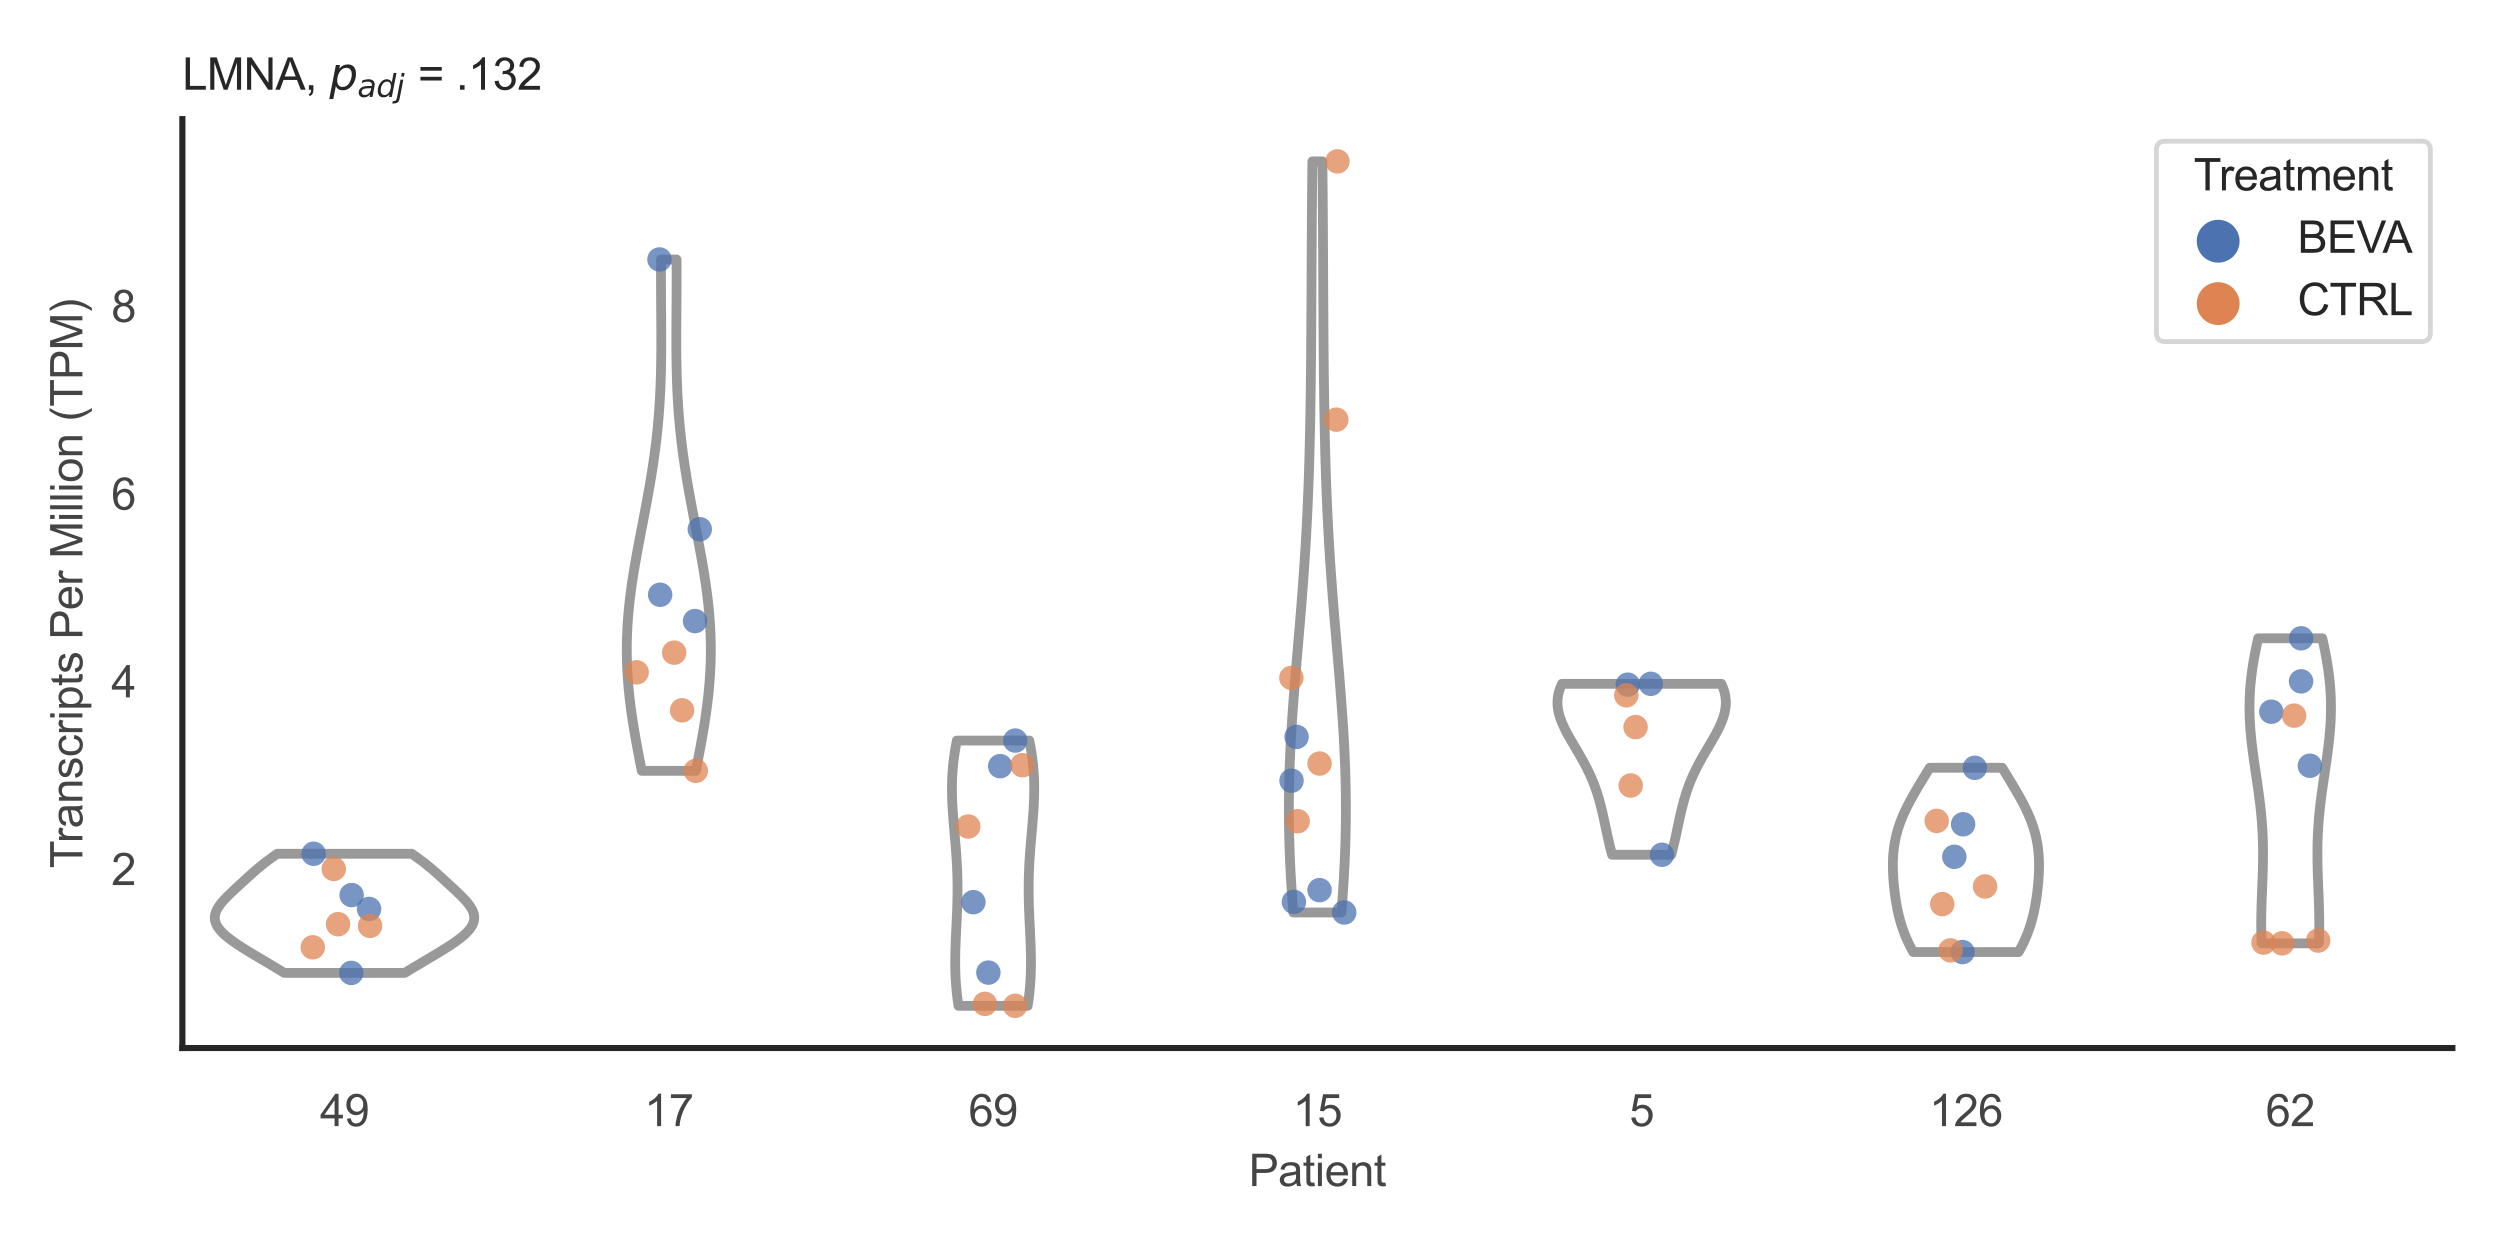 <?xml version="1.0" encoding="utf-8" standalone="no"?>
<!DOCTYPE svg PUBLIC "-//W3C//DTD SVG 1.1//EN"
  "http://www.w3.org/Graphics/SVG/1.1/DTD/svg11.dtd">
<svg xmlns:xlink="http://www.w3.org/1999/xlink" width="510.236pt" height="255.118pt" viewBox="0 0 510.236 255.118" xmlns="http://www.w3.org/2000/svg" version="1.1">
 <defs>
  <style type="text/css">*{stroke-linejoin: round; stroke-linecap: butt}</style>
 </defs>
 <g id="figure_1">
  <g id="patch_1">
   <path d="M 0 255.118 
L 510.236 255.118 
L 510.236 0 
L 0 0 
z
" style="fill: #ffffff"/>
  </g>
  <g id="axes_1">
   <g id="patch_2">
    <path d="M 37.22 213.898 
L 500.516 213.898 
L 500.516 24.32 
L 37.22 24.32 
z
" style="fill: #ffffff"/>
   </g>
   <g id="matplotlib.axis_1">
    <g id="xtick_1">
     <g id="text_1">
      <!-- 49 -->
      <g style="fill: #444444" transform="translate(65.308 229.84)scale(0.09 -0.09)">
       <defs>
        <path id="ArialMT-34" d="M 2069 0 
L 2069 1097 
L 81 1097 
L 81 1613 
L 2172 4581 
L 2631 4581 
L 2631 1613 
L 3250 1613 
L 3250 1097 
L 2631 1097 
L 2631 0 
L 2069 0 
z
M 2069 1613 
L 2069 3678 
L 634 1613 
L 2069 1613 
z
" transform="scale(0.016)"/>
        <path id="ArialMT-39" d="M 350 1059 
L 891 1109 
Q 959 728 1153 556 
Q 1347 384 1650 384 
Q 1909 384 2104 503 
Q 2300 622 2425 820 
Q 2550 1019 2634 1356 
Q 2719 1694 2719 2044 
Q 2719 2081 2716 2156 
Q 2547 1888 2255 1720 
Q 1963 1553 1622 1553 
Q 1053 1553 659 1965 
Q 266 2378 266 3053 
Q 266 3750 677 4175 
Q 1088 4600 1706 4600 
Q 2153 4600 2523 4359 
Q 2894 4119 3086 3673 
Q 3278 3228 3278 2384 
Q 3278 1506 3087 986 
Q 2897 466 2520 194 
Q 2144 -78 1638 -78 
Q 1100 -78 759 220 
Q 419 519 350 1059 
z
M 2653 3081 
Q 2653 3566 2395 3850 
Q 2138 4134 1775 4134 
Q 1400 4134 1122 3828 
Q 844 3522 844 3034 
Q 844 2597 1108 2323 
Q 1372 2050 1759 2050 
Q 2150 2050 2401 2323 
Q 2653 2597 2653 3081 
z
" transform="scale(0.016)"/>
       </defs>
       <use xlink:href="#ArialMT-34"/>
       <use xlink:href="#ArialMT-39" x="55.615"/>
      </g>
     </g>
    </g>
    <g id="xtick_2">
     <g id="text_2">
      <!-- 17 -->
      <g style="fill: #444444" transform="translate(131.493 229.84)scale(0.09 -0.09)">
       <defs>
        <path id="ArialMT-31" d="M 2384 0 
L 1822 0 
L 1822 3584 
Q 1619 3391 1289 3197 
Q 959 3003 697 2906 
L 697 3450 
Q 1169 3672 1522 3987 
Q 1875 4303 2022 4600 
L 2384 4600 
L 2384 0 
z
" transform="scale(0.016)"/>
        <path id="ArialMT-37" d="M 303 3981 
L 303 4522 
L 3269 4522 
L 3269 4084 
Q 2831 3619 2401 2847 
Q 1972 2075 1738 1259 
Q 1569 684 1522 0 
L 944 0 
Q 953 541 1156 1306 
Q 1359 2072 1739 2783 
Q 2119 3494 2547 3981 
L 303 3981 
z
" transform="scale(0.016)"/>
       </defs>
       <use xlink:href="#ArialMT-31"/>
       <use xlink:href="#ArialMT-37" x="55.615"/>
      </g>
     </g>
    </g>
    <g id="xtick_3">
     <g id="text_3">
      <!-- 69 -->
      <g style="fill: #444444" transform="translate(197.678 229.84)scale(0.09 -0.09)">
       <defs>
        <path id="ArialMT-36" d="M 3184 3459 
L 2625 3416 
Q 2550 3747 2413 3897 
Q 2184 4138 1850 4138 
Q 1581 4138 1378 3988 
Q 1113 3794 959 3422 
Q 806 3050 800 2363 
Q 1003 2672 1297 2822 
Q 1591 2972 1913 2972 
Q 2475 2972 2870 2558 
Q 3266 2144 3266 1488 
Q 3266 1056 3080 686 
Q 2894 316 2569 119 
Q 2244 -78 1831 -78 
Q 1128 -78 684 439 
Q 241 956 241 2144 
Q 241 3472 731 4075 
Q 1159 4600 1884 4600 
Q 2425 4600 2770 4297 
Q 3116 3994 3184 3459 
z
M 888 1484 
Q 888 1194 1011 928 
Q 1134 663 1356 523 
Q 1578 384 1822 384 
Q 2178 384 2434 671 
Q 2691 959 2691 1453 
Q 2691 1928 2437 2201 
Q 2184 2475 1800 2475 
Q 1419 2475 1153 2201 
Q 888 1928 888 1484 
z
" transform="scale(0.016)"/>
       </defs>
       <use xlink:href="#ArialMT-36"/>
       <use xlink:href="#ArialMT-39" x="55.615"/>
      </g>
     </g>
    </g>
    <g id="xtick_4">
     <g id="text_4">
      <!-- 15 -->
      <g style="fill: #444444" transform="translate(263.863 229.84)scale(0.09 -0.09)">
       <defs>
        <path id="ArialMT-35" d="M 266 1200 
L 856 1250 
Q 922 819 1161 601 
Q 1400 384 1738 384 
Q 2144 384 2425 690 
Q 2706 997 2706 1503 
Q 2706 1984 2436 2262 
Q 2166 2541 1728 2541 
Q 1456 2541 1237 2417 
Q 1019 2294 894 2097 
L 366 2166 
L 809 4519 
L 3088 4519 
L 3088 3981 
L 1259 3981 
L 1013 2750 
Q 1425 3038 1878 3038 
Q 2478 3038 2890 2622 
Q 3303 2206 3303 1553 
Q 3303 931 2941 478 
Q 2500 -78 1738 -78 
Q 1113 -78 717 272 
Q 322 622 266 1200 
z
" transform="scale(0.016)"/>
       </defs>
       <use xlink:href="#ArialMT-31"/>
       <use xlink:href="#ArialMT-35" x="55.615"/>
      </g>
     </g>
    </g>
    <g id="xtick_5">
     <g id="text_5">
      <!-- 5 -->
      <g style="fill: #444444" transform="translate(332.551 229.84)scale(0.09 -0.09)">
       <use xlink:href="#ArialMT-35"/>
      </g>
     </g>
    </g>
    <g id="xtick_6">
     <g id="text_6">
      <!-- 126 -->
      <g style="fill: #444444" transform="translate(393.731 229.84)scale(0.09 -0.09)">
       <defs>
        <path id="ArialMT-32" d="M 3222 541 
L 3222 0 
L 194 0 
Q 188 203 259 391 
Q 375 700 629 1000 
Q 884 1300 1366 1694 
Q 2113 2306 2375 2664 
Q 2638 3022 2638 3341 
Q 2638 3675 2398 3904 
Q 2159 4134 1775 4134 
Q 1369 4134 1125 3890 
Q 881 3647 878 3216 
L 300 3275 
Q 359 3922 746 4261 
Q 1134 4600 1788 4600 
Q 2447 4600 2831 4234 
Q 3216 3869 3216 3328 
Q 3216 3053 3103 2787 
Q 2991 2522 2730 2228 
Q 2469 1934 1863 1422 
Q 1356 997 1212 845 
Q 1069 694 975 541 
L 3222 541 
z
" transform="scale(0.016)"/>
       </defs>
       <use xlink:href="#ArialMT-31"/>
       <use xlink:href="#ArialMT-32" x="55.615"/>
       <use xlink:href="#ArialMT-36" x="111.23"/>
      </g>
     </g>
    </g>
    <g id="xtick_7">
     <g id="text_7">
      <!-- 62 -->
      <g style="fill: #444444" transform="translate(462.419 229.84)scale(0.09 -0.09)">
       <use xlink:href="#ArialMT-36"/>
       <use xlink:href="#ArialMT-32" x="55.615"/>
      </g>
     </g>
    </g>
    <g id="text_8">
     <!-- Patient -->
     <g style="fill: #444444" transform="translate(254.859 242.071)scale(0.09 -0.09)">
      <defs>
       <path id="ArialMT-50" d="M 494 0 
L 494 4581 
L 2222 4581 
Q 2678 4581 2919 4538 
Q 3256 4481 3484 4323 
Q 3713 4166 3852 3881 
Q 3991 3597 3991 3256 
Q 3991 2672 3619 2267 
Q 3247 1863 2275 1863 
L 1100 1863 
L 1100 0 
L 494 0 
z
M 1100 2403 
L 2284 2403 
Q 2872 2403 3119 2622 
Q 3366 2841 3366 3238 
Q 3366 3525 3220 3729 
Q 3075 3934 2838 4000 
Q 2684 4041 2272 4041 
L 1100 4041 
L 1100 2403 
z
" transform="scale(0.016)"/>
       <path id="ArialMT-61" d="M 2588 409 
Q 2275 144 1986 34 
Q 1697 -75 1366 -75 
Q 819 -75 525 192 
Q 231 459 231 875 
Q 231 1119 342 1320 
Q 453 1522 633 1644 
Q 813 1766 1038 1828 
Q 1203 1872 1538 1913 
Q 2219 1994 2541 2106 
Q 2544 2222 2544 2253 
Q 2544 2597 2384 2738 
Q 2169 2928 1744 2928 
Q 1347 2928 1158 2789 
Q 969 2650 878 2297 
L 328 2372 
Q 403 2725 575 2942 
Q 747 3159 1072 3276 
Q 1397 3394 1825 3394 
Q 2250 3394 2515 3294 
Q 2781 3194 2906 3042 
Q 3031 2891 3081 2659 
Q 3109 2516 3109 2141 
L 3109 1391 
Q 3109 606 3145 398 
Q 3181 191 3288 0 
L 2700 0 
Q 2613 175 2588 409 
z
M 2541 1666 
Q 2234 1541 1622 1453 
Q 1275 1403 1131 1340 
Q 988 1278 909 1158 
Q 831 1038 831 891 
Q 831 666 1001 516 
Q 1172 366 1500 366 
Q 1825 366 2078 508 
Q 2331 650 2450 897 
Q 2541 1088 2541 1459 
L 2541 1666 
z
" transform="scale(0.016)"/>
       <path id="ArialMT-74" d="M 1650 503 
L 1731 6 
Q 1494 -44 1306 -44 
Q 1000 -44 831 53 
Q 663 150 594 308 
Q 525 466 525 972 
L 525 2881 
L 113 2881 
L 113 3319 
L 525 3319 
L 525 4141 
L 1084 4478 
L 1084 3319 
L 1650 3319 
L 1650 2881 
L 1084 2881 
L 1084 941 
Q 1084 700 1114 631 
Q 1144 563 1211 522 
Q 1278 481 1403 481 
Q 1497 481 1650 503 
z
" transform="scale(0.016)"/>
       <path id="ArialMT-69" d="M 425 3934 
L 425 4581 
L 988 4581 
L 988 3934 
L 425 3934 
z
M 425 0 
L 425 3319 
L 988 3319 
L 988 0 
L 425 0 
z
" transform="scale(0.016)"/>
       <path id="ArialMT-65" d="M 2694 1069 
L 3275 997 
Q 3138 488 2766 206 
Q 2394 -75 1816 -75 
Q 1088 -75 661 373 
Q 234 822 234 1631 
Q 234 2469 665 2931 
Q 1097 3394 1784 3394 
Q 2450 3394 2872 2941 
Q 3294 2488 3294 1666 
Q 3294 1616 3291 1516 
L 816 1516 
Q 847 969 1125 678 
Q 1403 388 1819 388 
Q 2128 388 2347 550 
Q 2566 713 2694 1069 
z
M 847 1978 
L 2700 1978 
Q 2663 2397 2488 2606 
Q 2219 2931 1791 2931 
Q 1403 2931 1139 2672 
Q 875 2413 847 1978 
z
" transform="scale(0.016)"/>
       <path id="ArialMT-6e" d="M 422 0 
L 422 3319 
L 928 3319 
L 928 2847 
Q 1294 3394 1984 3394 
Q 2284 3394 2536 3286 
Q 2788 3178 2913 3003 
Q 3038 2828 3088 2588 
Q 3119 2431 3119 2041 
L 3119 0 
L 2556 0 
L 2556 2019 
Q 2556 2363 2490 2533 
Q 2425 2703 2258 2804 
Q 2091 2906 1866 2906 
Q 1506 2906 1245 2678 
Q 984 2450 984 1813 
L 984 0 
L 422 0 
z
" transform="scale(0.016)"/>
      </defs>
      <use xlink:href="#ArialMT-50"/>
      <use xlink:href="#ArialMT-61" x="66.699"/>
      <use xlink:href="#ArialMT-74" x="122.314"/>
      <use xlink:href="#ArialMT-69" x="150.098"/>
      <use xlink:href="#ArialMT-65" x="172.314"/>
      <use xlink:href="#ArialMT-6e" x="227.93"/>
      <use xlink:href="#ArialMT-74" x="283.545"/>
     </g>
    </g>
   </g>
   <g id="matplotlib.axis_2">
    <g id="ytick_1">
     <g id="text_9">
      <!-- 2 -->
      <g style="fill: #444444" transform="translate(22.715 180.635)scale(0.09 -0.09)">
       <use xlink:href="#ArialMT-32"/>
      </g>
     </g>
    </g>
    <g id="ytick_2">
     <g id="text_10">
      <!-- 4 -->
      <g style="fill: #444444" transform="translate(22.715 142.327)scale(0.09 -0.09)">
       <use xlink:href="#ArialMT-34"/>
      </g>
     </g>
    </g>
    <g id="ytick_3">
     <g id="text_11">
      <!-- 6 -->
      <g style="fill: #444444" transform="translate(22.715 104.02)scale(0.09 -0.09)">
       <use xlink:href="#ArialMT-36"/>
      </g>
     </g>
    </g>
    <g id="ytick_4">
     <g id="text_12">
      <!-- 8 -->
      <g style="fill: #444444" transform="translate(22.715 65.713)scale(0.09 -0.09)">
       <defs>
        <path id="ArialMT-38" d="M 1131 2484 
Q 781 2613 612 2850 
Q 444 3088 444 3419 
Q 444 3919 803 4259 
Q 1163 4600 1759 4600 
Q 2359 4600 2725 4251 
Q 3091 3903 3091 3403 
Q 3091 3084 2923 2848 
Q 2756 2613 2416 2484 
Q 2838 2347 3058 2040 
Q 3278 1734 3278 1309 
Q 3278 722 2862 322 
Q 2447 -78 1769 -78 
Q 1091 -78 675 323 
Q 259 725 259 1325 
Q 259 1772 486 2073 
Q 713 2375 1131 2484 
z
M 1019 3438 
Q 1019 3113 1228 2906 
Q 1438 2700 1772 2700 
Q 2097 2700 2305 2904 
Q 2513 3109 2513 3406 
Q 2513 3716 2298 3927 
Q 2084 4138 1766 4138 
Q 1444 4138 1231 3931 
Q 1019 3725 1019 3438 
z
M 838 1322 
Q 838 1081 952 856 
Q 1066 631 1291 507 
Q 1516 384 1775 384 
Q 2178 384 2440 643 
Q 2703 903 2703 1303 
Q 2703 1709 2433 1975 
Q 2163 2241 1756 2241 
Q 1359 2241 1098 1978 
Q 838 1716 838 1322 
z
" transform="scale(0.016)"/>
       </defs>
       <use xlink:href="#ArialMT-38"/>
      </g>
     </g>
    </g>
    <g id="text_13">
     <!-- Transcripts Per Million (TPM) -->
     <g style="fill: #444444" transform="translate(16.821 177.194)rotate(-90)scale(0.09 -0.09)">
      <defs>
       <path id="ArialMT-54" d="M 1659 0 
L 1659 4041 
L 150 4041 
L 150 4581 
L 3781 4581 
L 3781 4041 
L 2266 4041 
L 2266 0 
L 1659 0 
z
" transform="scale(0.016)"/>
       <path id="ArialMT-72" d="M 416 0 
L 416 3319 
L 922 3319 
L 922 2816 
Q 1116 3169 1280 3281 
Q 1444 3394 1641 3394 
Q 1925 3394 2219 3213 
L 2025 2691 
Q 1819 2813 1613 2813 
Q 1428 2813 1281 2702 
Q 1134 2591 1072 2394 
Q 978 2094 978 1738 
L 978 0 
L 416 0 
z
" transform="scale(0.016)"/>
       <path id="ArialMT-73" d="M 197 991 
L 753 1078 
Q 800 744 1014 566 
Q 1228 388 1613 388 
Q 2000 388 2187 545 
Q 2375 703 2375 916 
Q 2375 1106 2209 1216 
Q 2094 1291 1634 1406 
Q 1016 1563 777 1677 
Q 538 1791 414 1992 
Q 291 2194 291 2438 
Q 291 2659 392 2848 
Q 494 3038 669 3163 
Q 800 3259 1026 3326 
Q 1253 3394 1513 3394 
Q 1903 3394 2198 3281 
Q 2494 3169 2634 2976 
Q 2775 2784 2828 2463 
L 2278 2388 
Q 2241 2644 2061 2787 
Q 1881 2931 1553 2931 
Q 1166 2931 1000 2803 
Q 834 2675 834 2503 
Q 834 2394 903 2306 
Q 972 2216 1119 2156 
Q 1203 2125 1616 2013 
Q 2213 1853 2448 1751 
Q 2684 1650 2818 1456 
Q 2953 1263 2953 975 
Q 2953 694 2789 445 
Q 2625 197 2315 61 
Q 2006 -75 1616 -75 
Q 969 -75 630 194 
Q 291 463 197 991 
z
" transform="scale(0.016)"/>
       <path id="ArialMT-63" d="M 2588 1216 
L 3141 1144 
Q 3050 572 2676 248 
Q 2303 -75 1759 -75 
Q 1078 -75 664 370 
Q 250 816 250 1647 
Q 250 2184 428 2587 
Q 606 2991 970 3192 
Q 1334 3394 1763 3394 
Q 2303 3394 2647 3120 
Q 2991 2847 3088 2344 
L 2541 2259 
Q 2463 2594 2264 2762 
Q 2066 2931 1784 2931 
Q 1359 2931 1093 2626 
Q 828 2322 828 1663 
Q 828 994 1084 691 
Q 1341 388 1753 388 
Q 2084 388 2306 591 
Q 2528 794 2588 1216 
z
" transform="scale(0.016)"/>
       <path id="ArialMT-70" d="M 422 -1272 
L 422 3319 
L 934 3319 
L 934 2888 
Q 1116 3141 1344 3267 
Q 1572 3394 1897 3394 
Q 2322 3394 2647 3175 
Q 2972 2956 3137 2557 
Q 3303 2159 3303 1684 
Q 3303 1175 3120 767 
Q 2938 359 2589 142 
Q 2241 -75 1856 -75 
Q 1575 -75 1351 44 
Q 1128 163 984 344 
L 984 -1272 
L 422 -1272 
z
M 931 1641 
Q 931 1000 1190 694 
Q 1450 388 1819 388 
Q 2194 388 2461 705 
Q 2728 1022 2728 1688 
Q 2728 2322 2467 2637 
Q 2206 2953 1844 2953 
Q 1484 2953 1207 2617 
Q 931 2281 931 1641 
z
" transform="scale(0.016)"/>
       <path id="ArialMT-20" transform="scale(0.016)"/>
       <path id="ArialMT-4d" d="M 475 0 
L 475 4581 
L 1388 4581 
L 2472 1338 
Q 2622 884 2691 659 
Q 2769 909 2934 1394 
L 4031 4581 
L 4847 4581 
L 4847 0 
L 4263 0 
L 4263 3834 
L 2931 0 
L 2384 0 
L 1059 3900 
L 1059 0 
L 475 0 
z
" transform="scale(0.016)"/>
       <path id="ArialMT-6c" d="M 409 0 
L 409 4581 
L 972 4581 
L 972 0 
L 409 0 
z
" transform="scale(0.016)"/>
       <path id="ArialMT-6f" d="M 213 1659 
Q 213 2581 725 3025 
Q 1153 3394 1769 3394 
Q 2453 3394 2887 2945 
Q 3322 2497 3322 1706 
Q 3322 1066 3130 698 
Q 2938 331 2570 128 
Q 2203 -75 1769 -75 
Q 1072 -75 642 372 
Q 213 819 213 1659 
z
M 791 1659 
Q 791 1022 1069 705 
Q 1347 388 1769 388 
Q 2188 388 2466 706 
Q 2744 1025 2744 1678 
Q 2744 2294 2464 2611 
Q 2184 2928 1769 2928 
Q 1347 2928 1069 2612 
Q 791 2297 791 1659 
z
" transform="scale(0.016)"/>
       <path id="ArialMT-28" d="M 1497 -1347 
Q 1031 -759 709 28 
Q 388 816 388 1659 
Q 388 2403 628 3084 
Q 909 3875 1497 4659 
L 1900 4659 
Q 1522 4009 1400 3731 
Q 1209 3300 1100 2831 
Q 966 2247 966 1656 
Q 966 153 1900 -1347 
L 1497 -1347 
z
" transform="scale(0.016)"/>
       <path id="ArialMT-29" d="M 791 -1347 
L 388 -1347 
Q 1322 153 1322 1656 
Q 1322 2244 1188 2822 
Q 1081 3291 891 3722 
Q 769 4003 388 4659 
L 791 4659 
Q 1378 3875 1659 3084 
Q 1900 2403 1900 1659 
Q 1900 816 1576 28 
Q 1253 -759 791 -1347 
z
" transform="scale(0.016)"/>
      </defs>
      <use xlink:href="#ArialMT-54"/>
      <use xlink:href="#ArialMT-72" x="57.334"/>
      <use xlink:href="#ArialMT-61" x="90.635"/>
      <use xlink:href="#ArialMT-6e" x="146.25"/>
      <use xlink:href="#ArialMT-73" x="201.865"/>
      <use xlink:href="#ArialMT-63" x="251.865"/>
      <use xlink:href="#ArialMT-72" x="301.865"/>
      <use xlink:href="#ArialMT-69" x="335.166"/>
      <use xlink:href="#ArialMT-70" x="357.383"/>
      <use xlink:href="#ArialMT-74" x="412.998"/>
      <use xlink:href="#ArialMT-73" x="440.781"/>
      <use xlink:href="#ArialMT-20" x="490.781"/>
      <use xlink:href="#ArialMT-50" x="518.564"/>
      <use xlink:href="#ArialMT-65" x="585.264"/>
      <use xlink:href="#ArialMT-72" x="640.879"/>
      <use xlink:href="#ArialMT-20" x="674.18"/>
      <use xlink:href="#ArialMT-4d" x="701.963"/>
      <use xlink:href="#ArialMT-69" x="785.264"/>
      <use xlink:href="#ArialMT-6c" x="807.48"/>
      <use xlink:href="#ArialMT-6c" x="829.697"/>
      <use xlink:href="#ArialMT-69" x="851.914"/>
      <use xlink:href="#ArialMT-6f" x="874.131"/>
      <use xlink:href="#ArialMT-6e" x="929.746"/>
      <use xlink:href="#ArialMT-20" x="985.361"/>
      <use xlink:href="#ArialMT-28" x="1013.145"/>
      <use xlink:href="#ArialMT-54" x="1046.445"/>
      <use xlink:href="#ArialMT-50" x="1107.529"/>
      <use xlink:href="#ArialMT-4d" x="1174.229"/>
      <use xlink:href="#ArialMT-29" x="1257.529"/>
     </g>
    </g>
   </g>
   <g id="PolyCollection_1">
    <defs>
     <path id="m56ef8f5912" d="M 82.599 -56.553 
L 58.026 -56.553 
L 57.625 -56.798 
L 57.221 -57.044 
L 56.815 -57.29 
L 56.407 -57.535 
L 55.998 -57.781 
L 55.587 -58.027 
L 55.175 -58.272 
L 54.762 -58.518 
L 54.348 -58.764 
L 53.934 -59.009 
L 53.52 -59.255 
L 53.106 -59.501 
L 52.693 -59.746 
L 52.28 -59.992 
L 51.869 -60.238 
L 51.461 -60.483 
L 51.054 -60.729 
L 50.651 -60.975 
L 50.252 -61.22 
L 49.857 -61.466 
L 49.468 -61.712 
L 49.084 -61.957 
L 48.707 -62.203 
L 48.338 -62.449 
L 47.978 -62.694 
L 47.626 -62.94 
L 47.285 -63.186 
L 46.956 -63.431 
L 46.638 -63.677 
L 46.333 -63.923 
L 46.043 -64.168 
L 45.767 -64.414 
L 45.507 -64.66 
L 45.264 -64.905 
L 45.038 -65.151 
L 44.829 -65.397 
L 44.64 -65.642 
L 44.469 -65.888 
L 44.319 -66.134 
L 44.188 -66.379 
L 44.078 -66.625 
L 43.989 -66.871 
L 43.92 -67.116 
L 43.872 -67.362 
L 43.845 -67.608 
L 43.839 -67.853 
L 43.852 -68.099 
L 43.886 -68.345 
L 43.939 -68.59 
L 44.01 -68.836 
L 44.1 -69.082 
L 44.207 -69.327 
L 44.331 -69.573 
L 44.471 -69.819 
L 44.626 -70.064 
L 44.794 -70.31 
L 44.976 -70.556 
L 45.169 -70.801 
L 45.374 -71.047 
L 45.588 -71.293 
L 45.811 -71.538 
L 46.041 -71.784 
L 46.279 -72.03 
L 46.523 -72.275 
L 46.771 -72.521 
L 47.024 -72.767 
L 47.28 -73.012 
L 47.54 -73.258 
L 47.801 -73.504 
L 48.064 -73.749 
L 48.329 -73.995 
L 48.594 -74.241 
L 48.86 -74.486 
L 49.127 -74.732 
L 49.394 -74.978 
L 49.661 -75.223 
L 49.929 -75.469 
L 50.198 -75.715 
L 50.467 -75.96 
L 50.738 -76.206 
L 51.01 -76.452 
L 51.284 -76.697 
L 51.56 -76.943 
L 51.839 -77.189 
L 52.121 -77.434 
L 52.407 -77.68 
L 52.697 -77.926 
L 52.991 -78.171 
L 53.29 -78.417 
L 53.595 -78.663 
L 53.905 -78.908 
L 54.22 -79.154 
L 54.542 -79.4 
L 54.87 -79.645 
L 55.205 -79.891 
L 55.545 -80.137 
L 55.892 -80.382 
L 56.245 -80.628 
L 56.604 -80.874 
L 84.021 -80.874 
L 84.021 -80.874 
L 84.38 -80.628 
L 84.733 -80.382 
L 85.08 -80.137 
L 85.421 -79.891 
L 85.755 -79.645 
L 86.083 -79.4 
L 86.405 -79.154 
L 86.721 -78.908 
L 87.031 -78.663 
L 87.335 -78.417 
L 87.634 -78.171 
L 87.928 -77.926 
L 88.218 -77.68 
L 88.504 -77.434 
L 88.786 -77.189 
L 89.065 -76.943 
L 89.341 -76.697 
L 89.615 -76.452 
L 89.887 -76.206 
L 90.158 -75.96 
L 90.427 -75.715 
L 90.696 -75.469 
L 90.964 -75.223 
L 91.231 -74.978 
L 91.498 -74.732 
L 91.765 -74.486 
L 92.031 -74.241 
L 92.296 -73.995 
L 92.561 -73.749 
L 92.824 -73.504 
L 93.085 -73.258 
L 93.345 -73.012 
L 93.601 -72.767 
L 93.854 -72.521 
L 94.103 -72.275 
L 94.346 -72.03 
L 94.584 -71.784 
L 94.815 -71.538 
L 95.038 -71.293 
L 95.252 -71.047 
L 95.456 -70.801 
L 95.649 -70.556 
L 95.831 -70.31 
L 95.999 -70.064 
L 96.154 -69.819 
L 96.294 -69.573 
L 96.418 -69.327 
L 96.525 -69.082 
L 96.615 -68.836 
L 96.687 -68.59 
L 96.74 -68.345 
L 96.773 -68.099 
L 96.787 -67.853 
L 96.78 -67.608 
L 96.753 -67.362 
L 96.705 -67.116 
L 96.636 -66.871 
L 96.547 -66.625 
L 96.437 -66.379 
L 96.306 -66.134 
L 96.156 -65.888 
L 95.985 -65.642 
L 95.796 -65.397 
L 95.588 -65.151 
L 95.361 -64.905 
L 95.118 -64.66 
L 94.858 -64.414 
L 94.582 -64.168 
L 94.292 -63.923 
L 93.987 -63.677 
L 93.67 -63.431 
L 93.34 -63.186 
L 92.999 -62.94 
L 92.648 -62.694 
L 92.287 -62.449 
L 91.918 -62.203 
L 91.541 -61.957 
L 91.157 -61.712 
L 90.768 -61.466 
L 90.373 -61.22 
L 89.974 -60.975 
L 89.571 -60.729 
L 89.165 -60.483 
L 88.756 -60.238 
L 88.345 -59.992 
L 87.933 -59.746 
L 87.519 -59.501 
L 87.105 -59.255 
L 86.691 -59.009 
L 86.277 -58.764 
L 85.863 -58.518 
L 85.45 -58.272 
L 85.038 -58.027 
L 84.627 -57.781 
L 84.218 -57.535 
L 83.81 -57.29 
L 83.404 -57.044 
L 83.001 -56.798 
L 82.599 -56.553 
z
" style="stroke: #999999; stroke-width: 2"/>
    </defs>
    <g clip-path="url(#p7f886ed60a)">
     <use xlink:href="#m56ef8f5912" x="0" y="255.118" style="fill: #ffffff; stroke: #999999; stroke-width: 2"/>
    </g>
   </g>
   <g id="PolyCollection_2">
    <defs>
     <path id="m7f9595cdda" d="M 142.016 -97.793 
L 130.98 -97.793 
L 130.771 -98.848 
L 130.565 -99.902 
L 130.362 -100.956 
L 130.162 -102.01 
L 129.966 -103.065 
L 129.775 -104.119 
L 129.589 -105.173 
L 129.41 -106.227 
L 129.238 -107.281 
L 129.074 -108.336 
L 128.919 -109.39 
L 128.772 -110.444 
L 128.636 -111.498 
L 128.51 -112.553 
L 128.395 -113.607 
L 128.291 -114.661 
L 128.2 -115.715 
L 128.12 -116.769 
L 128.054 -117.824 
L 128.001 -118.878 
L 127.961 -119.932 
L 127.934 -120.986 
L 127.922 -122.04 
L 127.923 -123.095 
L 127.937 -124.149 
L 127.965 -125.203 
L 128.007 -126.257 
L 128.062 -127.312 
L 128.13 -128.366 
L 128.211 -129.42 
L 128.304 -130.474 
L 128.409 -131.528 
L 128.525 -132.583 
L 128.653 -133.637 
L 128.79 -134.691 
L 128.937 -135.745 
L 129.093 -136.8 
L 129.257 -137.854 
L 129.429 -138.908 
L 129.607 -139.962 
L 129.791 -141.016 
L 129.98 -142.071 
L 130.174 -143.125 
L 130.372 -144.179 
L 130.572 -145.233 
L 130.773 -146.287 
L 130.977 -147.342 
L 131.18 -148.396 
L 131.383 -149.45 
L 131.585 -150.504 
L 131.785 -151.559 
L 131.982 -152.613 
L 132.176 -153.667 
L 132.366 -154.721 
L 132.552 -155.775 
L 132.733 -156.83 
L 132.908 -157.884 
L 133.078 -158.938 
L 133.241 -159.992 
L 133.397 -161.047 
L 133.546 -162.101 
L 133.688 -163.155 
L 133.822 -164.209 
L 133.948 -165.263 
L 134.067 -166.318 
L 134.177 -167.372 
L 134.28 -168.426 
L 134.374 -169.48 
L 134.461 -170.534 
L 134.539 -171.589 
L 134.61 -172.643 
L 134.674 -173.697 
L 134.73 -174.751 
L 134.779 -175.806 
L 134.821 -176.86 
L 134.857 -177.914 
L 134.887 -178.968 
L 134.911 -180.022 
L 134.93 -181.077 
L 134.945 -182.131 
L 134.955 -183.185 
L 134.961 -184.239 
L 134.964 -185.294 
L 134.964 -186.348 
L 134.961 -187.402 
L 134.957 -188.456 
L 134.951 -189.51 
L 134.944 -190.565 
L 134.937 -191.619 
L 134.929 -192.673 
L 134.922 -193.727 
L 134.916 -194.781 
L 134.911 -195.836 
L 134.907 -196.89 
L 134.905 -197.944 
L 134.905 -198.998 
L 134.907 -200.053 
L 134.911 -201.107 
L 134.919 -202.161 
L 138.077 -202.161 
L 138.077 -202.161 
L 138.084 -201.107 
L 138.089 -200.053 
L 138.091 -198.998 
L 138.091 -197.944 
L 138.089 -196.89 
L 138.085 -195.836 
L 138.08 -194.781 
L 138.073 -193.727 
L 138.066 -192.673 
L 138.059 -191.619 
L 138.052 -190.565 
L 138.045 -189.51 
L 138.039 -188.456 
L 138.034 -187.402 
L 138.032 -186.348 
L 138.032 -185.294 
L 138.035 -184.239 
L 138.041 -183.185 
L 138.051 -182.131 
L 138.065 -181.077 
L 138.084 -180.022 
L 138.108 -178.968 
L 138.138 -177.914 
L 138.174 -176.86 
L 138.217 -175.806 
L 138.266 -174.751 
L 138.322 -173.697 
L 138.385 -172.643 
L 138.456 -171.589 
L 138.535 -170.534 
L 138.621 -169.48 
L 138.716 -168.426 
L 138.818 -167.372 
L 138.929 -166.318 
L 139.047 -165.263 
L 139.174 -164.209 
L 139.308 -163.155 
L 139.449 -162.101 
L 139.599 -161.047 
L 139.755 -159.992 
L 139.918 -158.938 
L 140.087 -157.884 
L 140.262 -156.83 
L 140.443 -155.775 
L 140.629 -154.721 
L 140.819 -153.667 
L 141.013 -152.613 
L 141.211 -151.559 
L 141.411 -150.504 
L 141.613 -149.45 
L 141.816 -148.396 
L 142.019 -147.342 
L 142.222 -146.287 
L 142.424 -145.233 
L 142.624 -144.179 
L 142.821 -143.125 
L 143.015 -142.071 
L 143.204 -141.016 
L 143.389 -139.962 
L 143.567 -138.908 
L 143.739 -137.854 
L 143.903 -136.8 
L 144.059 -135.745 
L 144.206 -134.691 
L 144.343 -133.637 
L 144.47 -132.583 
L 144.586 -131.528 
L 144.691 -130.474 
L 144.785 -129.42 
L 144.865 -128.366 
L 144.933 -127.312 
L 144.988 -126.257 
L 145.03 -125.203 
L 145.058 -124.149 
L 145.073 -123.095 
L 145.074 -122.04 
L 145.061 -120.986 
L 145.035 -119.932 
L 144.995 -118.878 
L 144.941 -117.824 
L 144.875 -116.769 
L 144.796 -115.715 
L 144.704 -114.661 
L 144.601 -113.607 
L 144.486 -112.553 
L 144.36 -111.498 
L 144.223 -110.444 
L 144.077 -109.39 
L 143.921 -108.336 
L 143.757 -107.281 
L 143.585 -106.227 
L 143.406 -105.173 
L 143.221 -104.119 
L 143.03 -103.065 
L 142.834 -102.01 
L 142.634 -100.956 
L 142.43 -99.902 
L 142.224 -98.848 
L 142.016 -97.793 
z
" style="stroke: #999999; stroke-width: 2"/>
    </defs>
    <g clip-path="url(#p7f886ed60a)">
     <use xlink:href="#m7f9595cdda" x="0" y="255.118" style="fill: #ffffff; stroke: #999999; stroke-width: 2"/>
    </g>
   </g>
   <g id="PolyCollection_3">
    <defs>
     <path id="m3da46eb235" d="M 209.744 -49.837 
L 195.622 -49.837 
L 195.539 -50.384 
L 195.461 -50.931 
L 195.389 -51.478 
L 195.323 -52.024 
L 195.262 -52.571 
L 195.207 -53.118 
L 195.158 -53.665 
L 195.114 -54.212 
L 195.076 -54.759 
L 195.044 -55.305 
L 195.016 -55.852 
L 194.994 -56.399 
L 194.977 -56.946 
L 194.964 -57.493 
L 194.957 -58.04 
L 194.953 -58.586 
L 194.954 -59.133 
L 194.958 -59.68 
L 194.966 -60.227 
L 194.978 -60.774 
L 194.992 -61.32 
L 195.009 -61.867 
L 195.028 -62.414 
L 195.05 -62.961 
L 195.073 -63.508 
L 195.097 -64.055 
L 195.123 -64.601 
L 195.149 -65.148 
L 195.175 -65.695 
L 195.202 -66.242 
L 195.228 -66.789 
L 195.254 -67.336 
L 195.279 -67.882 
L 195.303 -68.429 
L 195.325 -68.976 
L 195.346 -69.523 
L 195.365 -70.07 
L 195.382 -70.617 
L 195.396 -71.163 
L 195.408 -71.71 
L 195.417 -72.257 
L 195.423 -72.804 
L 195.427 -73.351 
L 195.427 -73.897 
L 195.424 -74.444 
L 195.418 -74.991 
L 195.409 -75.538 
L 195.396 -76.085 
L 195.38 -76.632 
L 195.361 -77.178 
L 195.339 -77.725 
L 195.314 -78.272 
L 195.286 -78.819 
L 195.255 -79.366 
L 195.221 -79.913 
L 195.185 -80.459 
L 195.146 -81.006 
L 195.106 -81.553 
L 195.063 -82.1 
L 195.019 -82.647 
L 194.974 -83.193 
L 194.927 -83.74 
L 194.88 -84.287 
L 194.833 -84.834 
L 194.785 -85.381 
L 194.738 -85.928 
L 194.691 -86.474 
L 194.645 -87.021 
L 194.6 -87.568 
L 194.557 -88.115 
L 194.516 -88.662 
L 194.477 -89.209 
L 194.441 -89.755 
L 194.408 -90.302 
L 194.378 -90.849 
L 194.352 -91.396 
L 194.33 -91.943 
L 194.313 -92.489 
L 194.3 -93.036 
L 194.292 -93.583 
L 194.289 -94.13 
L 194.292 -94.677 
L 194.3 -95.224 
L 194.314 -95.77 
L 194.334 -96.317 
L 194.361 -96.864 
L 194.393 -97.411 
L 194.433 -97.958 
L 194.478 -98.505 
L 194.53 -99.051 
L 194.589 -99.598 
L 194.655 -100.145 
L 194.727 -100.692 
L 194.805 -101.239 
L 194.89 -101.785 
L 194.982 -102.332 
L 195.079 -102.879 
L 195.182 -103.426 
L 195.292 -103.973 
L 210.074 -103.973 
L 210.074 -103.973 
L 210.183 -103.426 
L 210.287 -102.879 
L 210.384 -102.332 
L 210.476 -101.785 
L 210.561 -101.239 
L 210.639 -100.692 
L 210.711 -100.145 
L 210.777 -99.598 
L 210.835 -99.051 
L 210.888 -98.505 
L 210.933 -97.958 
L 210.973 -97.411 
L 211.005 -96.864 
L 211.032 -96.317 
L 211.052 -95.77 
L 211.066 -95.224 
L 211.074 -94.677 
L 211.077 -94.13 
L 211.074 -93.583 
L 211.066 -93.036 
L 211.053 -92.489 
L 211.035 -91.943 
L 211.014 -91.396 
L 210.988 -90.849 
L 210.958 -90.302 
L 210.925 -89.755 
L 210.889 -89.209 
L 210.85 -88.662 
L 210.809 -88.115 
L 210.766 -87.568 
L 210.721 -87.021 
L 210.675 -86.474 
L 210.628 -85.928 
L 210.581 -85.381 
L 210.533 -84.834 
L 210.486 -84.287 
L 210.438 -83.74 
L 210.392 -83.193 
L 210.347 -82.647 
L 210.303 -82.1 
L 210.26 -81.553 
L 210.22 -81.006 
L 210.181 -80.459 
L 210.145 -79.913 
L 210.111 -79.366 
L 210.08 -78.819 
L 210.052 -78.272 
L 210.027 -77.725 
L 210.005 -77.178 
L 209.986 -76.632 
L 209.97 -76.085 
L 209.957 -75.538 
L 209.948 -74.991 
L 209.942 -74.444 
L 209.939 -73.897 
L 209.939 -73.351 
L 209.943 -72.804 
L 209.949 -72.257 
L 209.958 -71.71 
L 209.97 -71.163 
L 209.984 -70.617 
L 210.001 -70.07 
L 210.02 -69.523 
L 210.041 -68.976 
L 210.063 -68.429 
L 210.087 -67.882 
L 210.112 -67.336 
L 210.138 -66.789 
L 210.164 -66.242 
L 210.191 -65.695 
L 210.217 -65.148 
L 210.243 -64.601 
L 210.269 -64.055 
L 210.293 -63.508 
L 210.316 -62.961 
L 210.338 -62.414 
L 210.357 -61.867 
L 210.374 -61.32 
L 210.388 -60.774 
L 210.399 -60.227 
L 210.408 -59.68 
L 210.412 -59.133 
L 210.413 -58.586 
L 210.409 -58.04 
L 210.401 -57.493 
L 210.389 -56.946 
L 210.372 -56.399 
L 210.35 -55.852 
L 210.322 -55.305 
L 210.29 -54.759 
L 210.252 -54.212 
L 210.208 -53.665 
L 210.159 -53.118 
L 210.104 -52.571 
L 210.043 -52.024 
L 209.977 -51.478 
L 209.905 -50.931 
L 209.827 -50.384 
L 209.744 -49.837 
z
" style="stroke: #999999; stroke-width: 2"/>
    </defs>
    <g clip-path="url(#p7f886ed60a)">
     <use xlink:href="#m3da46eb235" x="0" y="255.118" style="fill: #ffffff; stroke: #999999; stroke-width: 2"/>
    </g>
   </g>
   <g id="PolyCollection_4">
    <defs>
     <path id="m706e9ff402" d="M 273.776 -68.888 
L 263.96 -68.888 
L 263.839 -70.437 
L 263.725 -71.985 
L 263.618 -73.534 
L 263.52 -75.082 
L 263.429 -76.63 
L 263.348 -78.179 
L 263.276 -79.727 
L 263.213 -81.276 
L 263.16 -82.824 
L 263.118 -84.373 
L 263.085 -85.921 
L 263.063 -87.469 
L 263.052 -89.018 
L 263.05 -90.566 
L 263.06 -92.115 
L 263.079 -93.663 
L 263.109 -95.211 
L 263.149 -96.76 
L 263.198 -98.308 
L 263.256 -99.857 
L 263.323 -101.405 
L 263.399 -102.953 
L 263.482 -104.502 
L 263.573 -106.05 
L 263.671 -107.599 
L 263.775 -109.147 
L 263.885 -110.695 
L 264 -112.244 
L 264.119 -113.792 
L 264.242 -115.341 
L 264.368 -116.889 
L 264.496 -118.438 
L 264.626 -119.986 
L 264.758 -121.534 
L 264.889 -123.083 
L 265.021 -124.631 
L 265.153 -126.18 
L 265.283 -127.728 
L 265.411 -129.276 
L 265.537 -130.825 
L 265.661 -132.373 
L 265.782 -133.922 
L 265.899 -135.47 
L 266.013 -137.018 
L 266.123 -138.567 
L 266.228 -140.115 
L 266.33 -141.664 
L 266.426 -143.212 
L 266.519 -144.76 
L 266.606 -146.309 
L 266.69 -147.857 
L 266.768 -149.406 
L 266.842 -150.954 
L 266.911 -152.503 
L 266.976 -154.051 
L 267.037 -155.599 
L 267.093 -157.148 
L 267.145 -158.696 
L 267.194 -160.245 
L 267.239 -161.793 
L 267.28 -163.341 
L 267.318 -164.89 
L 267.353 -166.438 
L 267.385 -167.987 
L 267.415 -169.535 
L 267.442 -171.083 
L 267.466 -172.632 
L 267.489 -174.18 
L 267.51 -175.729 
L 267.528 -177.277 
L 267.545 -178.825 
L 267.561 -180.374 
L 267.575 -181.922 
L 267.588 -183.471 
L 267.6 -185.019 
L 267.611 -186.568 
L 267.622 -188.116 
L 267.631 -189.664 
L 267.64 -191.213 
L 267.649 -192.761 
L 267.657 -194.31 
L 267.665 -195.858 
L 267.672 -197.406 
L 267.68 -198.955 
L 267.687 -200.503 
L 267.695 -202.052 
L 267.703 -203.6 
L 267.711 -205.148 
L 267.72 -206.697 
L 267.729 -208.245 
L 267.739 -209.794 
L 267.749 -211.342 
L 267.76 -212.89 
L 267.772 -214.439 
L 267.785 -215.987 
L 267.798 -217.536 
L 267.813 -219.084 
L 267.829 -220.633 
L 267.845 -222.181 
L 269.891 -222.181 
L 269.891 -222.181 
L 269.908 -220.633 
L 269.923 -219.084 
L 269.938 -217.536 
L 269.952 -215.987 
L 269.964 -214.439 
L 269.976 -212.89 
L 269.987 -211.342 
L 269.997 -209.794 
L 270.007 -208.245 
L 270.016 -206.697 
L 270.025 -205.148 
L 270.033 -203.6 
L 270.041 -202.052 
L 270.049 -200.503 
L 270.056 -198.955 
L 270.064 -197.406 
L 270.072 -195.858 
L 270.079 -194.31 
L 270.087 -192.761 
L 270.096 -191.213 
L 270.105 -189.664 
L 270.114 -188.116 
L 270.125 -186.568 
L 270.136 -185.019 
L 270.148 -183.471 
L 270.161 -181.922 
L 270.175 -180.374 
L 270.191 -178.825 
L 270.208 -177.277 
L 270.227 -175.729 
L 270.247 -174.18 
L 270.27 -172.632 
L 270.294 -171.083 
L 270.321 -169.535 
L 270.351 -167.987 
L 270.383 -166.438 
L 270.418 -164.89 
L 270.456 -163.341 
L 270.498 -161.793 
L 270.542 -160.245 
L 270.591 -158.696 
L 270.643 -157.148 
L 270.7 -155.599 
L 270.76 -154.051 
L 270.825 -152.503 
L 270.894 -150.954 
L 270.968 -149.406 
L 271.047 -147.857 
L 271.13 -146.309 
L 271.217 -144.76 
L 271.31 -143.212 
L 271.407 -141.664 
L 271.508 -140.115 
L 271.614 -138.567 
L 271.723 -137.018 
L 271.837 -135.47 
L 271.955 -133.922 
L 272.075 -132.373 
L 272.199 -130.825 
L 272.325 -129.276 
L 272.454 -127.728 
L 272.584 -126.18 
L 272.715 -124.631 
L 272.847 -123.083 
L 272.979 -121.534 
L 273.11 -119.986 
L 273.24 -118.438 
L 273.369 -116.889 
L 273.495 -115.341 
L 273.618 -113.792 
L 273.737 -112.244 
L 273.851 -110.695 
L 273.961 -109.147 
L 274.065 -107.599 
L 274.163 -106.05 
L 274.254 -104.502 
L 274.337 -102.953 
L 274.413 -101.405 
L 274.48 -99.857 
L 274.539 -98.308 
L 274.588 -96.76 
L 274.627 -95.211 
L 274.657 -93.663 
L 274.676 -92.115 
L 274.686 -90.566 
L 274.685 -89.018 
L 274.673 -87.469 
L 274.651 -85.921 
L 274.619 -84.373 
L 274.576 -82.824 
L 274.523 -81.276 
L 274.461 -79.727 
L 274.388 -78.179 
L 274.307 -76.63 
L 274.217 -75.082 
L 274.118 -73.534 
L 274.011 -71.985 
L 273.897 -70.437 
L 273.776 -68.888 
z
" style="stroke: #999999; stroke-width: 2"/>
    </defs>
    <g clip-path="url(#p7f886ed60a)">
     <use xlink:href="#m706e9ff402" x="0" y="255.118" style="fill: #ffffff; stroke: #999999; stroke-width: 2"/>
    </g>
   </g>
   <g id="PolyCollection_5">
    <defs>
     <path id="m58eb084560" d="M 341.089 -80.667 
L 329.017 -80.667 
L 328.922 -81.02 
L 328.83 -81.372 
L 328.739 -81.724 
L 328.65 -82.077 
L 328.563 -82.429 
L 328.477 -82.782 
L 328.393 -83.134 
L 328.311 -83.486 
L 328.23 -83.839 
L 328.151 -84.191 
L 328.073 -84.544 
L 327.995 -84.896 
L 327.919 -85.248 
L 327.843 -85.601 
L 327.768 -85.953 
L 327.693 -86.305 
L 327.618 -86.658 
L 327.543 -87.01 
L 327.467 -87.363 
L 327.391 -87.715 
L 327.315 -88.067 
L 327.237 -88.42 
L 327.158 -88.772 
L 327.078 -89.125 
L 326.997 -89.477 
L 326.913 -89.829 
L 326.827 -90.182 
L 326.739 -90.534 
L 326.649 -90.887 
L 326.556 -91.239 
L 326.46 -91.591 
L 326.361 -91.944 
L 326.259 -92.296 
L 326.153 -92.648 
L 326.043 -93.001 
L 325.93 -93.353 
L 325.813 -93.706 
L 325.692 -94.058 
L 325.566 -94.41 
L 325.436 -94.763 
L 325.302 -95.115 
L 325.163 -95.468 
L 325.02 -95.82 
L 324.872 -96.172 
L 324.72 -96.525 
L 324.563 -96.877 
L 324.401 -97.229 
L 324.235 -97.582 
L 324.064 -97.934 
L 323.889 -98.287 
L 323.71 -98.639 
L 323.527 -98.991 
L 323.339 -99.344 
L 323.149 -99.696 
L 322.955 -100.049 
L 322.757 -100.401 
L 322.557 -100.753 
L 322.355 -101.106 
L 322.151 -101.458 
L 321.945 -101.81 
L 321.737 -102.163 
L 321.529 -102.515 
L 321.321 -102.868 
L 321.113 -103.22 
L 320.907 -103.572 
L 320.701 -103.925 
L 320.498 -104.277 
L 320.297 -104.63 
L 320.1 -104.982 
L 319.906 -105.334 
L 319.718 -105.687 
L 319.534 -106.039 
L 319.357 -106.391 
L 319.187 -106.744 
L 319.023 -107.096 
L 318.868 -107.449 
L 318.722 -107.801 
L 318.586 -108.153 
L 318.459 -108.506 
L 318.343 -108.858 
L 318.239 -109.211 
L 318.147 -109.563 
L 318.067 -109.915 
L 318 -110.268 
L 317.947 -110.62 
L 317.908 -110.973 
L 317.883 -111.325 
L 317.873 -111.677 
L 317.878 -112.03 
L 317.899 -112.382 
L 317.935 -112.734 
L 317.987 -113.087 
L 318.054 -113.439 
L 318.138 -113.792 
L 318.237 -114.144 
L 318.352 -114.496 
L 318.482 -114.849 
L 318.628 -115.201 
L 318.79 -115.554 
L 351.317 -115.554 
L 351.317 -115.554 
L 351.478 -115.201 
L 351.624 -114.849 
L 351.755 -114.496 
L 351.87 -114.144 
L 351.969 -113.792 
L 352.052 -113.439 
L 352.12 -113.087 
L 352.172 -112.734 
L 352.208 -112.382 
L 352.228 -112.03 
L 352.233 -111.677 
L 352.223 -111.325 
L 352.199 -110.973 
L 352.16 -110.62 
L 352.106 -110.268 
L 352.04 -109.915 
L 351.96 -109.563 
L 351.867 -109.211 
L 351.763 -108.858 
L 351.647 -108.506 
L 351.521 -108.153 
L 351.384 -107.801 
L 351.238 -107.449 
L 351.083 -107.096 
L 350.92 -106.744 
L 350.75 -106.391 
L 350.572 -106.039 
L 350.389 -105.687 
L 350.2 -105.334 
L 350.007 -104.982 
L 349.81 -104.63 
L 349.609 -104.277 
L 349.405 -103.925 
L 349.2 -103.572 
L 348.993 -103.22 
L 348.785 -102.868 
L 348.577 -102.515 
L 348.369 -102.163 
L 348.162 -101.81 
L 347.956 -101.458 
L 347.752 -101.106 
L 347.549 -100.753 
L 347.349 -100.401 
L 347.152 -100.049 
L 346.958 -99.696 
L 346.767 -99.344 
L 346.58 -98.991 
L 346.397 -98.639 
L 346.218 -98.287 
L 346.043 -97.934 
L 345.872 -97.582 
L 345.706 -97.229 
L 345.544 -96.877 
L 345.387 -96.525 
L 345.234 -96.172 
L 345.086 -95.82 
L 344.943 -95.468 
L 344.804 -95.115 
L 344.67 -94.763 
L 344.54 -94.41 
L 344.415 -94.058 
L 344.294 -93.706 
L 344.176 -93.353 
L 344.063 -93.001 
L 343.954 -92.648 
L 343.848 -92.296 
L 343.746 -91.944 
L 343.647 -91.591 
L 343.551 -91.239 
L 343.457 -90.887 
L 343.367 -90.534 
L 343.279 -90.182 
L 343.194 -89.829 
L 343.11 -89.477 
L 343.028 -89.125 
L 342.948 -88.772 
L 342.869 -88.42 
L 342.792 -88.067 
L 342.715 -87.715 
L 342.639 -87.363 
L 342.564 -87.01 
L 342.489 -86.658 
L 342.414 -86.305 
L 342.339 -85.953 
L 342.264 -85.601 
L 342.188 -85.248 
L 342.111 -84.896 
L 342.034 -84.544 
L 341.956 -84.191 
L 341.876 -83.839 
L 341.795 -83.486 
L 341.713 -83.134 
L 341.629 -82.782 
L 341.544 -82.429 
L 341.457 -82.077 
L 341.368 -81.724 
L 341.277 -81.372 
L 341.184 -81.02 
L 341.089 -80.667 
z
" style="stroke: #999999; stroke-width: 2"/>
    </defs>
    <g clip-path="url(#p7f886ed60a)">
     <use xlink:href="#m58eb084560" x="0" y="255.118" style="fill: #ffffff; stroke: #999999; stroke-width: 2"/>
    </g>
   </g>
   <g id="PolyCollection_6">
    <defs>
     <path id="m3eb7c0269b" d="M 411.987 -60.808 
L 390.49 -60.808 
L 390.278 -61.187 
L 390.072 -61.567 
L 389.873 -61.947 
L 389.681 -62.327 
L 389.495 -62.707 
L 389.317 -63.087 
L 389.146 -63.467 
L 388.981 -63.847 
L 388.824 -64.226 
L 388.673 -64.606 
L 388.529 -64.986 
L 388.392 -65.366 
L 388.26 -65.746 
L 388.135 -66.126 
L 388.016 -66.506 
L 387.903 -66.886 
L 387.795 -67.266 
L 387.693 -67.645 
L 387.595 -68.025 
L 387.503 -68.405 
L 387.415 -68.785 
L 387.331 -69.165 
L 387.252 -69.545 
L 387.177 -69.925 
L 387.105 -70.305 
L 387.037 -70.685 
L 386.973 -71.064 
L 386.912 -71.444 
L 386.854 -71.824 
L 386.799 -72.204 
L 386.747 -72.584 
L 386.698 -72.964 
L 386.652 -73.344 
L 386.608 -73.724 
L 386.568 -74.104 
L 386.53 -74.483 
L 386.496 -74.863 
L 386.464 -75.243 
L 386.435 -75.623 
L 386.409 -76.003 
L 386.387 -76.383 
L 386.367 -76.763 
L 386.352 -77.143 
L 386.339 -77.523 
L 386.331 -77.902 
L 386.327 -78.282 
L 386.326 -78.662 
L 386.33 -79.042 
L 386.339 -79.422 
L 386.352 -79.802 
L 386.371 -80.182 
L 386.394 -80.562 
L 386.423 -80.942 
L 386.457 -81.321 
L 386.497 -81.701 
L 386.543 -82.081 
L 386.595 -82.461 
L 386.654 -82.841 
L 386.718 -83.221 
L 386.79 -83.601 
L 386.868 -83.981 
L 386.952 -84.361 
L 387.044 -84.74 
L 387.142 -85.12 
L 387.248 -85.5 
L 387.36 -85.88 
L 387.479 -86.26 
L 387.605 -86.64 
L 387.738 -87.02 
L 387.877 -87.4 
L 388.023 -87.78 
L 388.176 -88.159 
L 388.335 -88.539 
L 388.499 -88.919 
L 388.67 -89.299 
L 388.847 -89.679 
L 389.029 -90.059 
L 389.216 -90.439 
L 389.408 -90.819 
L 389.605 -91.199 
L 389.806 -91.578 
L 390.011 -91.958 
L 390.22 -92.338 
L 390.433 -92.718 
L 390.648 -93.098 
L 390.867 -93.478 
L 391.088 -93.858 
L 391.312 -94.238 
L 391.537 -94.617 
L 391.764 -94.997 
L 391.993 -95.377 
L 392.223 -95.757 
L 392.453 -96.137 
L 392.684 -96.517 
L 392.915 -96.897 
L 393.147 -97.277 
L 393.378 -97.657 
L 393.608 -98.036 
L 393.838 -98.416 
L 408.639 -98.416 
L 408.639 -98.416 
L 408.869 -98.036 
L 409.099 -97.657 
L 409.33 -97.277 
L 409.562 -96.897 
L 409.793 -96.517 
L 410.024 -96.137 
L 410.254 -95.757 
L 410.484 -95.377 
L 410.712 -94.997 
L 410.94 -94.617 
L 411.165 -94.238 
L 411.389 -93.858 
L 411.61 -93.478 
L 411.828 -93.098 
L 412.044 -92.718 
L 412.257 -92.338 
L 412.466 -91.958 
L 412.671 -91.578 
L 412.872 -91.199 
L 413.069 -90.819 
L 413.261 -90.439 
L 413.448 -90.059 
L 413.63 -89.679 
L 413.807 -89.299 
L 413.978 -88.919 
L 414.142 -88.539 
L 414.301 -88.159 
L 414.454 -87.78 
L 414.6 -87.4 
L 414.739 -87.02 
L 414.872 -86.64 
L 414.998 -86.26 
L 415.117 -85.88 
L 415.229 -85.5 
L 415.335 -85.12 
L 415.433 -84.74 
L 415.525 -84.361 
L 415.609 -83.981 
L 415.687 -83.601 
L 415.759 -83.221 
L 415.823 -82.841 
L 415.882 -82.461 
L 415.934 -82.081 
L 415.98 -81.701 
L 416.02 -81.321 
L 416.054 -80.942 
L 416.083 -80.562 
L 416.106 -80.182 
L 416.125 -79.802 
L 416.138 -79.422 
L 416.147 -79.042 
L 416.151 -78.662 
L 416.15 -78.282 
L 416.146 -77.902 
L 416.138 -77.523 
L 416.125 -77.143 
L 416.11 -76.763 
L 416.09 -76.383 
L 416.068 -76.003 
L 416.042 -75.623 
L 416.013 -75.243 
L 415.981 -74.863 
L 415.947 -74.483 
L 415.909 -74.104 
L 415.868 -73.724 
L 415.825 -73.344 
L 415.779 -72.964 
L 415.73 -72.584 
L 415.678 -72.204 
L 415.623 -71.824 
L 415.565 -71.444 
L 415.504 -71.064 
L 415.44 -70.685 
L 415.372 -70.305 
L 415.3 -69.925 
L 415.225 -69.545 
L 415.146 -69.165 
L 415.062 -68.785 
L 414.974 -68.405 
L 414.882 -68.025 
L 414.784 -67.645 
L 414.682 -67.266 
L 414.574 -66.886 
L 414.461 -66.506 
L 414.342 -66.126 
L 414.217 -65.746 
L 414.085 -65.366 
L 413.948 -64.986 
L 413.804 -64.606 
L 413.653 -64.226 
L 413.496 -63.847 
L 413.331 -63.467 
L 413.16 -63.087 
L 412.981 -62.707 
L 412.796 -62.327 
L 412.604 -61.947 
L 412.405 -61.567 
L 412.199 -61.187 
L 411.987 -60.808 
z
" style="stroke: #999999; stroke-width: 2"/>
    </defs>
    <g clip-path="url(#p7f886ed60a)">
     <use xlink:href="#m3eb7c0269b" x="0" y="255.118" style="fill: #ffffff; stroke: #999999; stroke-width: 2"/>
    </g>
   </g>
   <g id="PolyCollection_7">
    <defs>
     <path id="mdcedf12707" d="M 473.258 -62.588 
L 461.589 -62.588 
L 461.562 -63.217 
L 461.539 -63.846 
L 461.522 -64.475 
L 461.51 -65.104 
L 461.502 -65.733 
L 461.499 -66.362 
L 461.5 -66.99 
L 461.505 -67.619 
L 461.513 -68.248 
L 461.525 -68.877 
L 461.54 -69.506 
L 461.558 -70.135 
L 461.577 -70.764 
L 461.599 -71.393 
L 461.622 -72.021 
L 461.646 -72.65 
L 461.671 -73.279 
L 461.696 -73.908 
L 461.721 -74.537 
L 461.746 -75.166 
L 461.769 -75.795 
L 461.791 -76.423 
L 461.811 -77.052 
L 461.829 -77.681 
L 461.844 -78.31 
L 461.857 -78.939 
L 461.866 -79.568 
L 461.872 -80.197 
L 461.875 -80.826 
L 461.873 -81.454 
L 461.867 -82.083 
L 461.856 -82.712 
L 461.841 -83.341 
L 461.821 -83.97 
L 461.796 -84.599 
L 461.767 -85.228 
L 461.732 -85.857 
L 461.692 -86.485 
L 461.648 -87.114 
L 461.599 -87.743 
L 461.545 -88.372 
L 461.486 -89.001 
L 461.423 -89.63 
L 461.356 -90.259 
L 461.285 -90.887 
L 461.21 -91.516 
L 461.131 -92.145 
L 461.049 -92.774 
L 460.965 -93.403 
L 460.878 -94.032 
L 460.789 -94.661 
L 460.698 -95.29 
L 460.606 -95.918 
L 460.513 -96.547 
L 460.42 -97.176 
L 460.326 -97.805 
L 460.233 -98.434 
L 460.141 -99.063 
L 460.05 -99.692 
L 459.961 -100.32 
L 459.874 -100.949 
L 459.79 -101.578 
L 459.709 -102.207 
L 459.632 -102.836 
L 459.559 -103.465 
L 459.49 -104.094 
L 459.425 -104.723 
L 459.366 -105.351 
L 459.312 -105.98 
L 459.264 -106.609 
L 459.222 -107.238 
L 459.186 -107.867 
L 459.157 -108.496 
L 459.135 -109.125 
L 459.12 -109.754 
L 459.112 -110.382 
L 459.111 -111.011 
L 459.118 -111.64 
L 459.132 -112.269 
L 459.154 -112.898 
L 459.183 -113.527 
L 459.22 -114.156 
L 459.265 -114.784 
L 459.317 -115.413 
L 459.376 -116.042 
L 459.443 -116.671 
L 459.517 -117.3 
L 459.598 -117.929 
L 459.685 -118.558 
L 459.779 -119.187 
L 459.88 -119.815 
L 459.987 -120.444 
L 460.099 -121.073 
L 460.217 -121.702 
L 460.341 -122.331 
L 460.469 -122.96 
L 460.602 -123.589 
L 460.739 -124.217 
L 460.88 -124.846 
L 473.968 -124.846 
L 473.968 -124.846 
L 474.109 -124.217 
L 474.246 -123.589 
L 474.379 -122.96 
L 474.507 -122.331 
L 474.63 -121.702 
L 474.748 -121.073 
L 474.861 -120.444 
L 474.967 -119.815 
L 475.068 -119.187 
L 475.162 -118.558 
L 475.25 -117.929 
L 475.33 -117.3 
L 475.404 -116.671 
L 475.471 -116.042 
L 475.53 -115.413 
L 475.582 -114.784 
L 475.627 -114.156 
L 475.664 -113.527 
L 475.693 -112.898 
L 475.715 -112.269 
L 475.729 -111.64 
L 475.736 -111.011 
L 475.735 -110.382 
L 475.727 -109.754 
L 475.712 -109.125 
L 475.69 -108.496 
L 475.661 -107.867 
L 475.625 -107.238 
L 475.583 -106.609 
L 475.535 -105.98 
L 475.481 -105.351 
L 475.422 -104.723 
L 475.358 -104.094 
L 475.289 -103.465 
L 475.215 -102.836 
L 475.138 -102.207 
L 475.057 -101.578 
L 474.973 -100.949 
L 474.886 -100.32 
L 474.797 -99.692 
L 474.706 -99.063 
L 474.614 -98.434 
L 474.521 -97.805 
L 474.428 -97.176 
L 474.334 -96.547 
L 474.241 -95.918 
L 474.149 -95.29 
L 474.058 -94.661 
L 473.969 -94.032 
L 473.882 -93.403 
L 473.798 -92.774 
L 473.716 -92.145 
L 473.638 -91.516 
L 473.563 -90.887 
L 473.491 -90.259 
L 473.424 -89.63 
L 473.361 -89.001 
L 473.302 -88.372 
L 473.248 -87.743 
L 473.199 -87.114 
L 473.155 -86.485 
L 473.115 -85.857 
L 473.081 -85.228 
L 473.051 -84.599 
L 473.026 -83.97 
L 473.006 -83.341 
L 472.991 -82.712 
L 472.981 -82.083 
L 472.975 -81.454 
L 472.973 -80.826 
L 472.975 -80.197 
L 472.981 -79.568 
L 472.99 -78.939 
L 473.003 -78.31 
L 473.018 -77.681 
L 473.036 -77.052 
L 473.056 -76.423 
L 473.078 -75.795 
L 473.102 -75.166 
L 473.126 -74.537 
L 473.151 -73.908 
L 473.176 -73.279 
L 473.201 -72.65 
L 473.225 -72.021 
L 473.248 -71.393 
L 473.27 -70.764 
L 473.29 -70.135 
L 473.307 -69.506 
L 473.322 -68.877 
L 473.334 -68.248 
L 473.342 -67.619 
L 473.347 -66.99 
L 473.348 -66.362 
L 473.345 -65.733 
L 473.337 -65.104 
L 473.325 -64.475 
L 473.308 -63.846 
L 473.286 -63.217 
L 473.258 -62.588 
z
" style="stroke: #999999; stroke-width: 2"/>
    </defs>
    <g clip-path="url(#p7f886ed60a)">
     <use xlink:href="#mdcedf12707" x="0" y="255.118" style="fill: #ffffff; stroke: #999999; stroke-width: 2"/>
    </g>
   </g>
   <g id="PathCollection_1"/>
   <g id="PathCollection_2"/>
   <g id="patch_3">
    <path d="M 37.22 213.898 
L 37.22 24.32 
" style="fill: none; stroke: #262626; stroke-width: 1.25; stroke-linejoin: miter; stroke-linecap: square"/>
   </g>
   <g id="patch_4">
    <path d="M 37.22 213.898 
L 500.516 213.898 
" style="fill: none; stroke: #262626; stroke-width: 1.25; stroke-linejoin: miter; stroke-linecap: square"/>
   </g>
   <g id="PathCollection_3">
    <defs>
     <path id="C0_0_5ce9e3298f" d="M 0 2.5 
C 0.663 2.5 1.299 2.237 1.768 1.768 
C 2.237 1.299 2.5 0.663 2.5 -0 
C 2.5 -0.663 2.237 -1.299 1.768 -1.768 
C 1.299 -2.237 0.663 -2.5 0 -2.5 
C -0.663 -2.5 -1.299 -2.237 -1.768 -1.768 
C -2.237 -1.299 -2.5 -0.663 -2.5 0 
C -2.5 0.663 -2.237 1.299 -1.768 1.768 
C -1.299 2.237 -0.663 2.5 0 2.5 
z
"/>
    </defs>
    <g clip-path="url(#p7f886ed60a)">
     <use xlink:href="#C0_0_5ce9e3298f" x="71.692" y="198.565" style="fill: #4c72b0; fill-opacity: 0.75"/>
    </g>
    <g clip-path="url(#p7f886ed60a)">
     <use xlink:href="#C0_0_5ce9e3298f" x="71.769" y="182.681" style="fill: #4c72b0; fill-opacity: 0.75"/>
    </g>
    <g clip-path="url(#p7f886ed60a)">
     <use xlink:href="#C0_0_5ce9e3298f" x="75.323" y="185.514" style="fill: #4c72b0; fill-opacity: 0.75"/>
    </g>
    <g clip-path="url(#p7f886ed60a)">
     <use xlink:href="#C0_0_5ce9e3298f" x="64.009" y="174.244" style="fill: #4c72b0; fill-opacity: 0.75"/>
    </g>
    <g clip-path="url(#p7f886ed60a)">
     <use xlink:href="#C0_0_5ce9e3298f" x="68.113" y="177.346" style="fill: #dd8452; fill-opacity: 0.75"/>
    </g>
    <g clip-path="url(#p7f886ed60a)">
     <use xlink:href="#C0_0_5ce9e3298f" x="68.999" y="188.624" style="fill: #dd8452; fill-opacity: 0.75"/>
    </g>
    <g clip-path="url(#p7f886ed60a)">
     <use xlink:href="#C0_0_5ce9e3298f" x="63.836" y="193.342" style="fill: #dd8452; fill-opacity: 0.75"/>
    </g>
    <g clip-path="url(#p7f886ed60a)">
     <use xlink:href="#C0_0_5ce9e3298f" x="75.528" y="188.958" style="fill: #dd8452; fill-opacity: 0.75"/>
    </g>
   </g>
   <g id="PathCollection_4">
    <defs>
     <path id="C1_0_994cae26af" d="M 0 2.5 
C 0.663 2.5 1.299 2.237 1.768 1.768 
C 2.237 1.299 2.5 0.663 2.5 -0 
C 2.5 -0.663 2.237 -1.299 1.768 -1.768 
C 1.299 -2.237 0.663 -2.5 0 -2.5 
C -0.663 -2.5 -1.299 -2.237 -1.768 -1.768 
C -2.237 -1.299 -2.5 -0.663 -2.5 0 
C -2.5 0.663 -2.237 1.299 -1.768 1.768 
C -1.299 2.237 -0.663 2.5 0 2.5 
z
"/>
    </defs>
    <g clip-path="url(#p7f886ed60a)">
     <use xlink:href="#C1_0_994cae26af" x="134.595" y="52.957" style="fill: #4c72b0; fill-opacity: 0.75"/>
    </g>
    <g clip-path="url(#p7f886ed60a)">
     <use xlink:href="#C1_0_994cae26af" x="141.851" y="126.753" style="fill: #4c72b0; fill-opacity: 0.75"/>
    </g>
    <g clip-path="url(#p7f886ed60a)">
     <use xlink:href="#C1_0_994cae26af" x="134.731" y="121.384" style="fill: #4c72b0; fill-opacity: 0.75"/>
    </g>
    <g clip-path="url(#p7f886ed60a)">
     <use xlink:href="#C1_0_994cae26af" x="142.821" y="108.011" style="fill: #4c72b0; fill-opacity: 0.75"/>
    </g>
    <g clip-path="url(#p7f886ed60a)">
     <use xlink:href="#C1_0_994cae26af" x="137.593" y="133.201" style="fill: #dd8452; fill-opacity: 0.75"/>
    </g>
    <g clip-path="url(#p7f886ed60a)">
     <use xlink:href="#C1_0_994cae26af" x="139.21" y="144.977" style="fill: #dd8452; fill-opacity: 0.75"/>
    </g>
    <g clip-path="url(#p7f886ed60a)">
     <use xlink:href="#C1_0_994cae26af" x="142.001" y="157.325" style="fill: #dd8452; fill-opacity: 0.75"/>
    </g>
    <g clip-path="url(#p7f886ed60a)">
     <use xlink:href="#C1_0_994cae26af" x="129.935" y="137.217" style="fill: #dd8452; fill-opacity: 0.75"/>
    </g>
   </g>
   <g id="PathCollection_5">
    <defs>
     <path id="C2_0_abccb445a0" d="M 0 2.5 
C 0.663 2.5 1.299 2.237 1.768 1.768 
C 2.237 1.299 2.5 0.663 2.5 -0 
C 2.5 -0.663 2.237 -1.299 1.768 -1.768 
C 1.299 -2.237 0.663 -2.5 0 -2.5 
C -0.663 -2.5 -1.299 -2.237 -1.768 -1.768 
C -2.237 -1.299 -2.5 -0.663 -2.5 0 
C -2.5 0.663 -2.237 1.299 -1.768 1.768 
C -1.299 2.237 -0.663 2.5 0 2.5 
z
"/>
    </defs>
    <g clip-path="url(#p7f886ed60a)">
     <use xlink:href="#C2_0_abccb445a0" x="198.662" y="184.131" style="fill: #4c72b0; fill-opacity: 0.75"/>
    </g>
    <g clip-path="url(#p7f886ed60a)">
     <use xlink:href="#C2_0_abccb445a0" x="207.213" y="151.145" style="fill: #4c72b0; fill-opacity: 0.75"/>
    </g>
    <g clip-path="url(#p7f886ed60a)">
     <use xlink:href="#C2_0_abccb445a0" x="204.133" y="156.37" style="fill: #4c72b0; fill-opacity: 0.75"/>
    </g>
    <g clip-path="url(#p7f886ed60a)">
     <use xlink:href="#C2_0_abccb445a0" x="201.719" y="198.502" style="fill: #4c72b0; fill-opacity: 0.75"/>
    </g>
    <g clip-path="url(#p7f886ed60a)">
     <use xlink:href="#C2_0_abccb445a0" x="207.188" y="205.281" style="fill: #dd8452; fill-opacity: 0.75"/>
    </g>
    <g clip-path="url(#p7f886ed60a)">
     <use xlink:href="#C2_0_abccb445a0" x="201.02" y="204.886" style="fill: #dd8452; fill-opacity: 0.75"/>
    </g>
    <g clip-path="url(#p7f886ed60a)">
     <use xlink:href="#C2_0_abccb445a0" x="197.618" y="168.682" style="fill: #dd8452; fill-opacity: 0.75"/>
    </g>
    <g clip-path="url(#p7f886ed60a)">
     <use xlink:href="#C2_0_abccb445a0" x="208.671" y="156.175" style="fill: #dd8452; fill-opacity: 0.75"/>
    </g>
   </g>
   <g id="PathCollection_6">
    <defs>
     <path id="C3_0_54208d88c2" d="M 0 2.5 
C 0.663 2.5 1.299 2.237 1.768 1.768 
C 2.237 1.299 2.5 0.663 2.5 -0 
C 2.5 -0.663 2.237 -1.299 1.768 -1.768 
C 1.299 -2.237 0.663 -2.5 0 -2.5 
C -0.663 -2.5 -1.299 -2.237 -1.768 -1.768 
C -2.237 -1.299 -2.5 -0.663 -2.5 0 
C -2.5 0.663 -2.237 1.299 -1.768 1.768 
C -1.299 2.237 -0.663 2.5 0 2.5 
z
"/>
    </defs>
    <g clip-path="url(#p7f886ed60a)">
     <use xlink:href="#C3_0_54208d88c2" x="269.316" y="181.674" style="fill: #4c72b0; fill-opacity: 0.75"/>
    </g>
    <g clip-path="url(#p7f886ed60a)">
     <use xlink:href="#C3_0_54208d88c2" x="264.622" y="150.394" style="fill: #4c72b0; fill-opacity: 0.75"/>
    </g>
    <g clip-path="url(#p7f886ed60a)">
     <use xlink:href="#C3_0_54208d88c2" x="264.083" y="184.07" style="fill: #4c72b0; fill-opacity: 0.75"/>
    </g>
    <g clip-path="url(#p7f886ed60a)">
     <use xlink:href="#C3_0_54208d88c2" x="274.353" y="186.23" style="fill: #4c72b0; fill-opacity: 0.75"/>
    </g>
    <g clip-path="url(#p7f886ed60a)">
     <use xlink:href="#C3_0_54208d88c2" x="263.595" y="159.329" style="fill: #4c72b0; fill-opacity: 0.75"/>
    </g>
    <g clip-path="url(#p7f886ed60a)">
     <use xlink:href="#C3_0_54208d88c2" x="263.57" y="138.353" style="fill: #dd8452; fill-opacity: 0.75"/>
    </g>
    <g clip-path="url(#p7f886ed60a)">
     <use xlink:href="#C3_0_54208d88c2" x="264.852" y="167.609" style="fill: #dd8452; fill-opacity: 0.75"/>
    </g>
    <g clip-path="url(#p7f886ed60a)">
     <use xlink:href="#C3_0_54208d88c2" x="269.315" y="155.832" style="fill: #dd8452; fill-opacity: 0.75"/>
    </g>
    <g clip-path="url(#p7f886ed60a)">
     <use xlink:href="#C3_0_54208d88c2" x="272.74" y="85.651" style="fill: #dd8452; fill-opacity: 0.75"/>
    </g>
    <g clip-path="url(#p7f886ed60a)">
     <use xlink:href="#C3_0_54208d88c2" x="272.964" y="32.937" style="fill: #dd8452; fill-opacity: 0.75"/>
    </g>
   </g>
   <g id="PathCollection_7">
    <defs>
     <path id="C4_0_391de85f51" d="M 0 2.5 
C 0.663 2.5 1.299 2.237 1.768 1.768 
C 2.237 1.299 2.5 0.663 2.5 -0 
C 2.5 -0.663 2.237 -1.299 1.768 -1.768 
C 1.299 -2.237 0.663 -2.5 0 -2.5 
C -0.663 -2.5 -1.299 -2.237 -1.768 -1.768 
C -2.237 -1.299 -2.5 -0.663 -2.5 0 
C -2.5 0.663 -2.237 1.299 -1.768 1.768 
C -1.299 2.237 -0.663 2.5 0 2.5 
z
"/>
    </defs>
    <g clip-path="url(#p7f886ed60a)">
     <use xlink:href="#C4_0_391de85f51" x="332.228" y="139.735" style="fill: #4c72b0; fill-opacity: 0.75"/>
    </g>
    <g clip-path="url(#p7f886ed60a)">
     <use xlink:href="#C4_0_391de85f51" x="336.923" y="139.565" style="fill: #4c72b0; fill-opacity: 0.75"/>
    </g>
    <g clip-path="url(#p7f886ed60a)">
     <use xlink:href="#C4_0_391de85f51" x="339.201" y="174.451" style="fill: #4c72b0; fill-opacity: 0.75"/>
    </g>
    <g clip-path="url(#p7f886ed60a)">
     <use xlink:href="#C4_0_391de85f51" x="332.822" y="160.316" style="fill: #dd8452; fill-opacity: 0.75"/>
    </g>
    <g clip-path="url(#p7f886ed60a)">
     <use xlink:href="#C4_0_391de85f51" x="333.813" y="148.397" style="fill: #dd8452; fill-opacity: 0.75"/>
    </g>
    <g clip-path="url(#p7f886ed60a)">
     <use xlink:href="#C4_0_391de85f51" x="331.919" y="141.899" style="fill: #dd8452; fill-opacity: 0.75"/>
    </g>
   </g>
   <g id="PathCollection_8">
    <defs>
     <path id="C5_0_a01a55125e" d="M 0 2.5 
C 0.663 2.5 1.299 2.237 1.768 1.768 
C 2.237 1.299 2.5 0.663 2.5 -0 
C 2.5 -0.663 2.237 -1.299 1.768 -1.768 
C 1.299 -2.237 0.663 -2.5 0 -2.5 
C -0.663 -2.5 -1.299 -2.237 -1.768 -1.768 
C -2.237 -1.299 -2.5 -0.663 -2.5 0 
C -2.5 0.663 -2.237 1.299 -1.768 1.768 
C -1.299 2.237 -0.663 2.5 0 2.5 
z
"/>
    </defs>
    <g clip-path="url(#p7f886ed60a)">
     <use xlink:href="#C5_0_a01a55125e" x="400.546" y="194.311" style="fill: #4c72b0; fill-opacity: 0.75"/>
    </g>
    <g clip-path="url(#p7f886ed60a)">
     <use xlink:href="#C5_0_a01a55125e" x="403.05" y="156.702" style="fill: #4c72b0; fill-opacity: 0.75"/>
    </g>
    <g clip-path="url(#p7f886ed60a)">
     <use xlink:href="#C5_0_a01a55125e" x="400.662" y="168.228" style="fill: #4c72b0; fill-opacity: 0.75"/>
    </g>
    <g clip-path="url(#p7f886ed60a)">
     <use xlink:href="#C5_0_a01a55125e" x="398.864" y="174.865" style="fill: #4c72b0; fill-opacity: 0.75"/>
    </g>
    <g clip-path="url(#p7f886ed60a)">
     <use xlink:href="#C5_0_a01a55125e" x="405.142" y="180.921" style="fill: #dd8452; fill-opacity: 0.75"/>
    </g>
    <g clip-path="url(#p7f886ed60a)">
     <use xlink:href="#C5_0_a01a55125e" x="398.083" y="193.964" style="fill: #dd8452; fill-opacity: 0.75"/>
    </g>
    <g clip-path="url(#p7f886ed60a)">
     <use xlink:href="#C5_0_a01a55125e" x="395.271" y="167.537" style="fill: #dd8452; fill-opacity: 0.75"/>
    </g>
    <g clip-path="url(#p7f886ed60a)">
     <use xlink:href="#C5_0_a01a55125e" x="396.405" y="184.523" style="fill: #dd8452; fill-opacity: 0.75"/>
    </g>
   </g>
   <g id="PathCollection_9">
    <defs>
     <path id="C6_0_391642da39" d="M 0 2.5 
C 0.663 2.5 1.299 2.237 1.768 1.768 
C 2.237 1.299 2.5 0.663 2.5 -0 
C 2.5 -0.663 2.237 -1.299 1.768 -1.768 
C 1.299 -2.237 0.663 -2.5 0 -2.5 
C -0.663 -2.5 -1.299 -2.237 -1.768 -1.768 
C -2.237 -1.299 -2.5 -0.663 -2.5 0 
C -2.5 0.663 -2.237 1.299 -1.768 1.768 
C -1.299 2.237 -0.663 2.5 0 2.5 
z
"/>
    </defs>
    <g clip-path="url(#p7f886ed60a)">
     <use xlink:href="#C6_0_391642da39" x="463.563" y="145.255" style="fill: #4c72b0; fill-opacity: 0.75"/>
    </g>
    <g clip-path="url(#p7f886ed60a)">
     <use xlink:href="#C6_0_391642da39" x="469.639" y="139.058" style="fill: #4c72b0; fill-opacity: 0.75"/>
    </g>
    <g clip-path="url(#p7f886ed60a)">
     <use xlink:href="#C6_0_391642da39" x="469.652" y="130.272" style="fill: #4c72b0; fill-opacity: 0.75"/>
    </g>
    <g clip-path="url(#p7f886ed60a)">
     <use xlink:href="#C6_0_391642da39" x="471.432" y="156.285" style="fill: #4c72b0; fill-opacity: 0.75"/>
    </g>
    <g clip-path="url(#p7f886ed60a)">
     <use xlink:href="#C6_0_391642da39" x="465.773" y="192.53" style="fill: #dd8452; fill-opacity: 0.75"/>
    </g>
    <g clip-path="url(#p7f886ed60a)">
     <use xlink:href="#C6_0_391642da39" x="461.961" y="192.379" style="fill: #dd8452; fill-opacity: 0.75"/>
    </g>
    <g clip-path="url(#p7f886ed60a)">
     <use xlink:href="#C6_0_391642da39" x="473.134" y="191.961" style="fill: #dd8452; fill-opacity: 0.75"/>
    </g>
    <g clip-path="url(#p7f886ed60a)">
     <use xlink:href="#C6_0_391642da39" x="468.214" y="146.056" style="fill: #dd8452; fill-opacity: 0.75"/>
    </g>
   </g>
   <g id="text_14">
    <!-- LMNA, $p_{adj}$ = .132 -->
    <g style="fill: #262626" transform="translate(37.22 18.32)scale(0.09 -0.09)">
     <defs>
      <path id="ArialMT-4c" d="M 469 0 
L 469 4581 
L 1075 4581 
L 1075 541 
L 3331 541 
L 3331 0 
L 469 0 
z
" transform="scale(0.016)"/>
      <path id="ArialMT-4e" d="M 488 0 
L 488 4581 
L 1109 4581 
L 3516 984 
L 3516 4581 
L 4097 4581 
L 4097 0 
L 3475 0 
L 1069 3600 
L 1069 0 
L 488 0 
z
" transform="scale(0.016)"/>
      <path id="ArialMT-41" d="M -9 0 
L 1750 4581 
L 2403 4581 
L 4278 0 
L 3588 0 
L 3053 1388 
L 1138 1388 
L 634 0 
L -9 0 
z
M 1313 1881 
L 2866 1881 
L 2388 3150 
Q 2169 3728 2063 4100 
Q 1975 3659 1816 3225 
L 1313 1881 
z
" transform="scale(0.016)"/>
      <path id="ArialMT-2c" d="M 569 0 
L 569 641 
L 1209 641 
L 1209 0 
Q 1209 -353 1084 -570 
Q 959 -788 688 -906 
L 531 -666 
Q 709 -588 793 -436 
Q 878 -284 888 0 
L 569 0 
z
" transform="scale(0.016)"/>
      <path id="DejaVuSans-Oblique-70" d="M 3175 2156 
Q 3175 2616 2975 2859 
Q 2775 3103 2400 3103 
Q 2144 3103 1911 2972 
Q 1678 2841 1497 2591 
Q 1319 2344 1212 1994 
Q 1106 1644 1106 1300 
Q 1106 863 1306 627 
Q 1506 391 1875 391 
Q 2147 391 2380 519 
Q 2613 647 2778 891 
Q 2956 1147 3065 1494 
Q 3175 1841 3175 2156 
z
M 1394 2969 
Q 1625 3272 1939 3428 
Q 2253 3584 2638 3584 
Q 3175 3584 3472 3232 
Q 3769 2881 3769 2247 
Q 3769 1728 3584 1258 
Q 3400 788 3053 416 
Q 2822 169 2531 39 
Q 2241 -91 1919 -91 
Q 1547 -91 1294 64 
Q 1041 219 916 525 
L 556 -1331 
L -19 -1331 
L 922 3500 
L 1497 3500 
L 1394 2969 
z
" transform="scale(0.016)"/>
      <path id="DejaVuSans-Oblique-61" d="M 3438 1997 
L 3047 0 
L 2472 0 
L 2578 531 
Q 2325 219 2001 64 
Q 1678 -91 1281 -91 
Q 834 -91 548 182 
Q 263 456 263 884 
Q 263 1497 752 1853 
Q 1241 2209 2100 2209 
L 2900 2209 
L 2931 2363 
Q 2938 2388 2941 2417 
Q 2944 2447 2944 2509 
Q 2944 2788 2717 2942 
Q 2491 3097 2081 3097 
Q 1800 3097 1504 3025 
Q 1209 2953 897 2809 
L 997 3341 
Q 1322 3463 1633 3523 
Q 1944 3584 2234 3584 
Q 2853 3584 3176 3315 
Q 3500 3047 3500 2534 
Q 3500 2431 3484 2292 
Q 3469 2153 3438 1997 
z
M 2816 1759 
L 2241 1759 
Q 1534 1759 1195 1570 
Q 856 1381 856 984 
Q 856 709 1029 553 
Q 1203 397 1509 397 
Q 1978 397 2328 733 
Q 2678 1069 2791 1631 
L 2816 1759 
z
" transform="scale(0.016)"/>
      <path id="DejaVuSans-Oblique-64" d="M 2675 525 
Q 2444 222 2128 65 
Q 1813 -91 1428 -91 
Q 903 -91 598 267 
Q 294 625 294 1247 
Q 294 1766 478 2236 
Q 663 2706 1013 3078 
Q 1244 3325 1534 3454 
Q 1825 3584 2144 3584 
Q 2481 3584 2739 3421 
Q 2997 3259 3138 2956 
L 3513 4863 
L 4091 4863 
L 3144 0 
L 2566 0 
L 2675 525 
z
M 891 1350 
Q 891 897 1095 644 
Q 1300 391 1663 391 
Q 1931 391 2161 520 
Q 2391 650 2566 903 
Q 2750 1166 2856 1509 
Q 2963 1853 2963 2188 
Q 2963 2622 2758 2865 
Q 2553 3109 2194 3109 
Q 1922 3109 1687 2981 
Q 1453 2853 1288 2613 
Q 1106 2353 998 2009 
Q 891 1666 891 1350 
z
" transform="scale(0.016)"/>
      <path id="DejaVuSans-Oblique-6a" d="M 928 3500 
L 1503 3500 
L 813 -63 
L 809 -78 
Q 694 -675 544 -897 
Q 403 -1106 132 -1218 
Q -138 -1331 -506 -1331 
L -722 -1331 
L -628 -844 
L -481 -844 
Q -144 -844 -1 -703 
Q 141 -563 238 -63 
L 928 3500 
z
M 1197 4863 
L 1772 4863 
L 1631 4134 
L 1056 4134 
L 1197 4863 
z
" transform="scale(0.016)"/>
      <path id="ArialMT-3d" d="M 3381 2694 
L 356 2694 
L 356 3219 
L 3381 3219 
L 3381 2694 
z
M 3381 1303 
L 356 1303 
L 356 1828 
L 3381 1828 
L 3381 1303 
z
" transform="scale(0.016)"/>
      <path id="ArialMT-2e" d="M 581 0 
L 581 641 
L 1222 641 
L 1222 0 
L 581 0 
z
" transform="scale(0.016)"/>
      <path id="ArialMT-33" d="M 269 1209 
L 831 1284 
Q 928 806 1161 595 
Q 1394 384 1728 384 
Q 2125 384 2398 659 
Q 2672 934 2672 1341 
Q 2672 1728 2419 1979 
Q 2166 2231 1775 2231 
Q 1616 2231 1378 2169 
L 1441 2663 
Q 1497 2656 1531 2656 
Q 1891 2656 2178 2843 
Q 2466 3031 2466 3422 
Q 2466 3731 2256 3934 
Q 2047 4138 1716 4138 
Q 1388 4138 1169 3931 
Q 950 3725 888 3313 
L 325 3413 
Q 428 3978 793 4289 
Q 1159 4600 1703 4600 
Q 2078 4600 2393 4439 
Q 2709 4278 2876 4000 
Q 3044 3722 3044 3409 
Q 3044 3113 2884 2869 
Q 2725 2625 2413 2481 
Q 2819 2388 3044 2092 
Q 3269 1797 3269 1353 
Q 3269 753 2831 336 
Q 2394 -81 1725 -81 
Q 1122 -81 723 278 
Q 325 638 269 1209 
z
" transform="scale(0.016)"/>
     </defs>
     <use xlink:href="#ArialMT-4c" transform="translate(0 0.125)"/>
     <use xlink:href="#ArialMT-4d" transform="translate(55.615 0.125)"/>
     <use xlink:href="#ArialMT-4e" transform="translate(138.916 0.125)"/>
     <use xlink:href="#ArialMT-41" transform="translate(211.133 0.125)"/>
     <use xlink:href="#ArialMT-2c" transform="translate(277.832 0.125)"/>
     <use xlink:href="#ArialMT-20" transform="translate(305.615 0.125)"/>
     <use xlink:href="#DejaVuSans-Oblique-70" transform="translate(333.398 0.125)"/>
     <use xlink:href="#DejaVuSans-Oblique-61" transform="translate(396.875 -16.281)scale(0.7)"/>
     <use xlink:href="#DejaVuSans-Oblique-64" transform="translate(439.771 -16.281)scale(0.7)"/>
     <use xlink:href="#DejaVuSans-Oblique-6a" transform="translate(484.204 -16.281)scale(0.7)"/>
     <use xlink:href="#ArialMT-20" transform="translate(506.387 0.125)"/>
     <use xlink:href="#ArialMT-3d" transform="translate(534.17 0.125)"/>
     <use xlink:href="#ArialMT-20" transform="translate(592.568 0.125)"/>
     <use xlink:href="#ArialMT-2e" transform="translate(620.352 0.125)"/>
     <use xlink:href="#ArialMT-31" transform="translate(648.135 0.125)"/>
     <use xlink:href="#ArialMT-33" transform="translate(703.75 0.125)"/>
     <use xlink:href="#ArialMT-32" transform="translate(759.365 0.125)"/>
    </g>
   </g>
   <g id="legend_1">
    <g id="patch_5">
     <path d="M 441.915 69.712 
L 494.216 69.712 
Q 496.016 69.712 496.016 67.912 
L 496.016 30.62 
Q 496.016 28.82 494.216 28.82 
L 441.915 28.82 
Q 440.115 28.82 440.115 30.62 
L 440.115 67.912 
Q 440.115 69.712 441.915 69.712 
z
" style="fill: #ffffff; opacity: 0.8; stroke: #cccccc; stroke-linejoin: miter"/>
    </g>
    <g id="text_15">
     <!-- Treatment -->
     <g style="fill: #262626" transform="translate(447.729 38.862)scale(0.09 -0.09)">
      <defs>
       <path id="ArialMT-6d" d="M 422 0 
L 422 3319 
L 925 3319 
L 925 2853 
Q 1081 3097 1340 3245 
Q 1600 3394 1931 3394 
Q 2300 3394 2536 3241 
Q 2772 3088 2869 2813 
Q 3263 3394 3894 3394 
Q 4388 3394 4653 3120 
Q 4919 2847 4919 2278 
L 4919 0 
L 4359 0 
L 4359 2091 
Q 4359 2428 4304 2576 
Q 4250 2725 4106 2815 
Q 3963 2906 3769 2906 
Q 3419 2906 3187 2673 
Q 2956 2441 2956 1928 
L 2956 0 
L 2394 0 
L 2394 2156 
Q 2394 2531 2256 2718 
Q 2119 2906 1806 2906 
Q 1569 2906 1367 2781 
Q 1166 2656 1075 2415 
Q 984 2175 984 1722 
L 984 0 
L 422 0 
z
" transform="scale(0.016)"/>
      </defs>
      <use xlink:href="#ArialMT-54"/>
      <use xlink:href="#ArialMT-72" x="57.334"/>
      <use xlink:href="#ArialMT-65" x="90.635"/>
      <use xlink:href="#ArialMT-61" x="146.25"/>
      <use xlink:href="#ArialMT-74" x="201.865"/>
      <use xlink:href="#ArialMT-6d" x="229.648"/>
      <use xlink:href="#ArialMT-65" x="312.949"/>
      <use xlink:href="#ArialMT-6e" x="368.564"/>
      <use xlink:href="#ArialMT-74" x="424.18"/>
     </g>
    </g>
    <g id="PathCollection_10">
     <defs>
      <path id="m253a11d898" d="M 0 3.873 
C 1.027 3.873 2.012 3.465 2.739 2.739 
C 3.465 2.012 3.873 1.027 3.873 0 
C 3.873 -1.027 3.465 -2.012 2.739 -2.739 
C 2.012 -3.465 1.027 -3.873 0 -3.873 
C -1.027 -3.873 -2.012 -3.465 -2.739 -2.739 
C -3.465 -2.012 -3.873 -1.027 -3.873 0 
C -3.873 1.027 -3.465 2.012 -2.739 2.739 
C -2.012 3.465 -1.027 3.873 0 3.873 
z
" style="stroke: #4c72b0"/>
     </defs>
     <g>
      <use xlink:href="#m253a11d898" x="452.715" y="49.23" style="fill: #4c72b0; stroke: #4c72b0"/>
     </g>
    </g>
    <g id="text_16">
     <!-- BEVA -->
     <g style="fill: #262626" transform="translate(468.915 51.593)scale(0.09 -0.09)">
      <defs>
       <path id="ArialMT-42" d="M 469 0 
L 469 4581 
L 2188 4581 
Q 2713 4581 3030 4442 
Q 3347 4303 3526 4014 
Q 3706 3725 3706 3409 
Q 3706 3116 3547 2856 
Q 3388 2597 3066 2438 
Q 3481 2316 3704 2022 
Q 3928 1728 3928 1328 
Q 3928 1006 3792 729 
Q 3656 453 3456 303 
Q 3256 153 2954 76 
Q 2653 0 2216 0 
L 469 0 
z
M 1075 2656 
L 2066 2656 
Q 2469 2656 2644 2709 
Q 2875 2778 2992 2937 
Q 3109 3097 3109 3338 
Q 3109 3566 3000 3739 
Q 2891 3913 2687 3977 
Q 2484 4041 1991 4041 
L 1075 4041 
L 1075 2656 
z
M 1075 541 
L 2216 541 
Q 2509 541 2628 563 
Q 2838 600 2978 687 
Q 3119 775 3209 942 
Q 3300 1109 3300 1328 
Q 3300 1584 3169 1773 
Q 3038 1963 2805 2039 
Q 2572 2116 2134 2116 
L 1075 2116 
L 1075 541 
z
" transform="scale(0.016)"/>
       <path id="ArialMT-45" d="M 506 0 
L 506 4581 
L 3819 4581 
L 3819 4041 
L 1113 4041 
L 1113 2638 
L 3647 2638 
L 3647 2100 
L 1113 2100 
L 1113 541 
L 3925 541 
L 3925 0 
L 506 0 
z
" transform="scale(0.016)"/>
       <path id="ArialMT-56" d="M 1803 0 
L 28 4581 
L 684 4581 
L 1875 1253 
Q 2019 853 2116 503 
Q 2222 878 2363 1253 
L 3600 4581 
L 4219 4581 
L 2425 0 
L 1803 0 
z
" transform="scale(0.016)"/>
      </defs>
      <use xlink:href="#ArialMT-42"/>
      <use xlink:href="#ArialMT-45" x="66.699"/>
      <use xlink:href="#ArialMT-56" x="133.398"/>
      <use xlink:href="#ArialMT-41" x="192.723"/>
     </g>
    </g>
    <g id="PathCollection_11">
     <defs>
      <path id="ma7ae00202a" d="M 0 3.873 
C 1.027 3.873 2.012 3.465 2.739 2.739 
C 3.465 2.012 3.873 1.027 3.873 0 
C 3.873 -1.027 3.465 -2.012 2.739 -2.739 
C 2.012 -3.465 1.027 -3.873 0 -3.873 
C -1.027 -3.873 -2.012 -3.465 -2.739 -2.739 
C -3.465 -2.012 -3.873 -1.027 -3.873 0 
C -3.873 1.027 -3.465 2.012 -2.739 2.739 
C -2.012 3.465 -1.027 3.873 0 3.873 
z
" style="stroke: #dd8452"/>
     </defs>
     <g>
      <use xlink:href="#ma7ae00202a" x="452.715" y="61.961" style="fill: #dd8452; stroke: #dd8452"/>
     </g>
    </g>
    <g id="text_17">
     <!-- CTRL -->
     <g style="fill: #262626" transform="translate(468.915 64.324)scale(0.09 -0.09)">
      <defs>
       <path id="ArialMT-43" d="M 3763 1606 
L 4369 1453 
Q 4178 706 3683 314 
Q 3188 -78 2472 -78 
Q 1731 -78 1267 223 
Q 803 525 561 1097 
Q 319 1669 319 2325 
Q 319 3041 592 3573 
Q 866 4106 1370 4382 
Q 1875 4659 2481 4659 
Q 3169 4659 3637 4309 
Q 4106 3959 4291 3325 
L 3694 3184 
Q 3534 3684 3231 3912 
Q 2928 4141 2469 4141 
Q 1941 4141 1586 3887 
Q 1231 3634 1087 3207 
Q 944 2781 944 2328 
Q 944 1744 1114 1308 
Q 1284 872 1643 656 
Q 2003 441 2422 441 
Q 2931 441 3284 734 
Q 3638 1028 3763 1606 
z
" transform="scale(0.016)"/>
       <path id="ArialMT-52" d="M 503 0 
L 503 4581 
L 2534 4581 
Q 3147 4581 3465 4457 
Q 3784 4334 3975 4021 
Q 4166 3709 4166 3331 
Q 4166 2844 3850 2509 
Q 3534 2175 2875 2084 
Q 3116 1969 3241 1856 
Q 3506 1613 3744 1247 
L 4541 0 
L 3778 0 
L 3172 953 
Q 2906 1366 2734 1584 
Q 2563 1803 2427 1890 
Q 2291 1978 2150 2013 
Q 2047 2034 1813 2034 
L 1109 2034 
L 1109 0 
L 503 0 
z
M 1109 2559 
L 2413 2559 
Q 2828 2559 3062 2645 
Q 3297 2731 3419 2920 
Q 3541 3109 3541 3331 
Q 3541 3656 3305 3865 
Q 3069 4075 2559 4075 
L 1109 4075 
L 1109 2559 
z
" transform="scale(0.016)"/>
      </defs>
      <use xlink:href="#ArialMT-43"/>
      <use xlink:href="#ArialMT-54" x="72.217"/>
      <use xlink:href="#ArialMT-52" x="133.301"/>
      <use xlink:href="#ArialMT-4c" x="205.518"/>
     </g>
    </g>
   </g>
  </g>
 </g>
 <defs>
  <clipPath id="p7f886ed60a">
   <rect x="37.22" y="24.32" width="463.296" height="189.578"/>
  </clipPath>
 </defs>
</svg>
